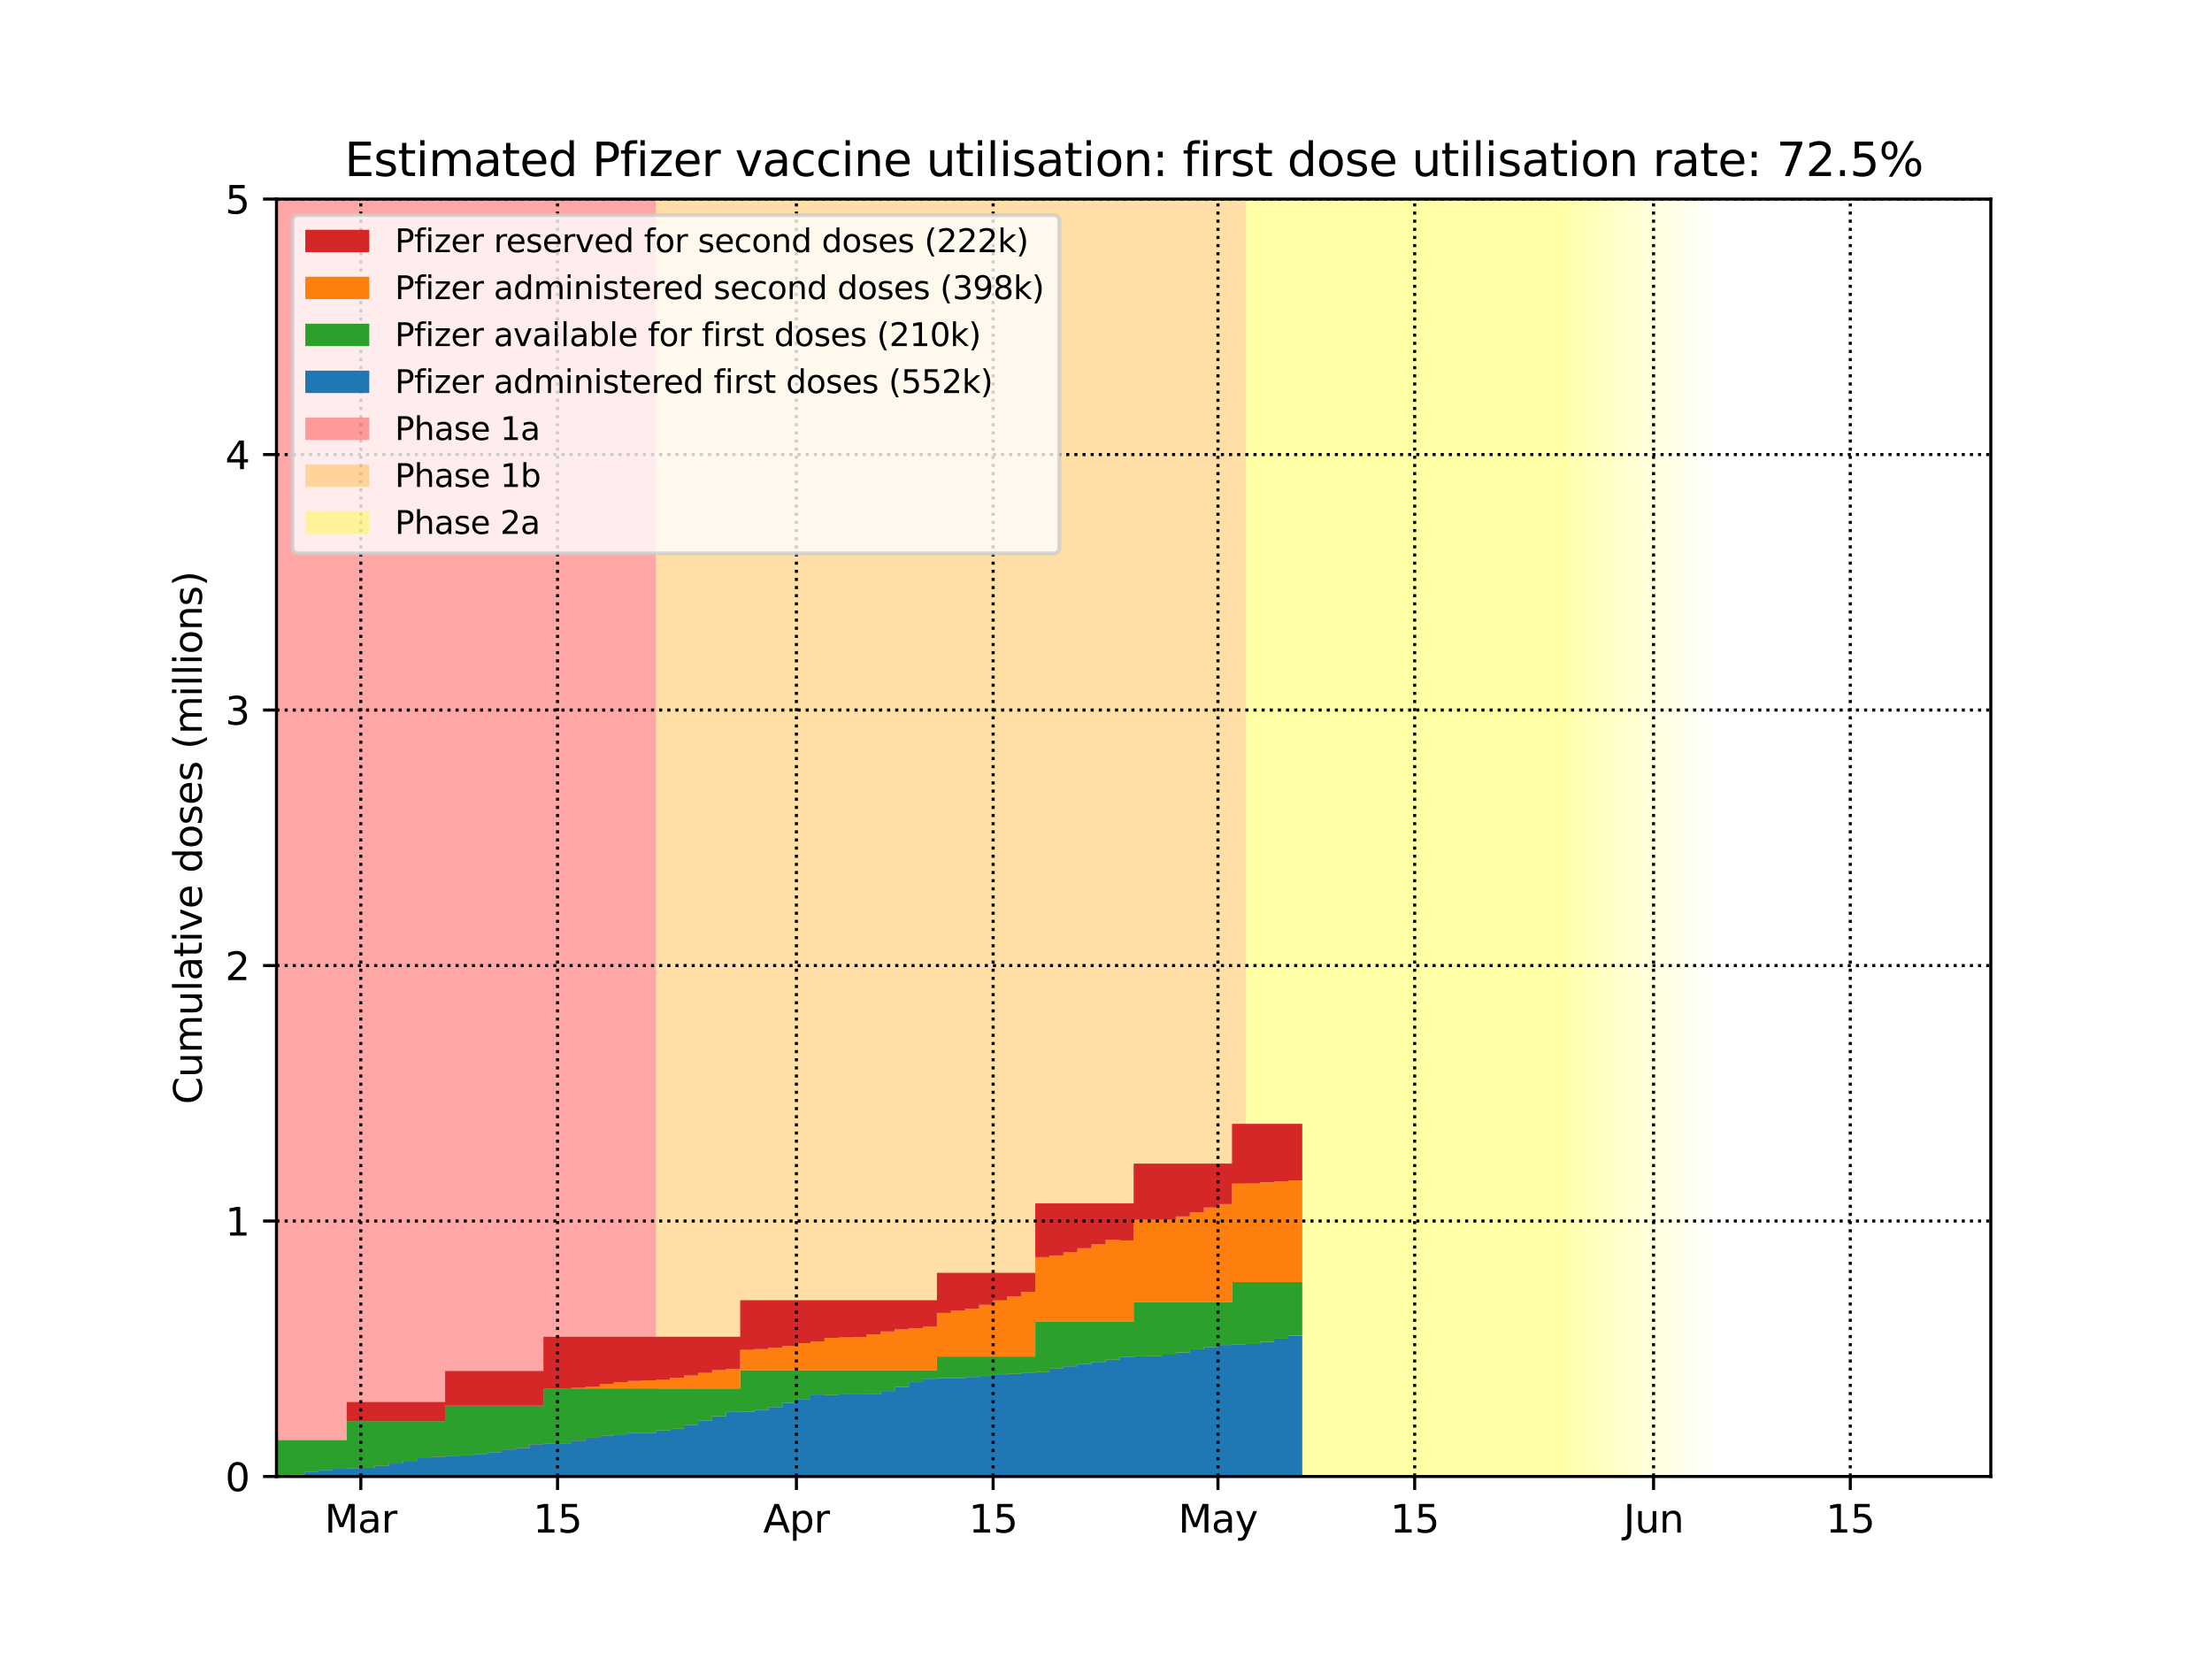 <?xml version="1.0" encoding="utf-8" standalone="no"?>
<!DOCTYPE svg PUBLIC "-//W3C//DTD SVG 1.1//EN"
  "http://www.w3.org/Graphics/SVG/1.1/DTD/svg11.dtd">
<svg height="432pt" version="1.1" viewBox="0 0 576 432" width="576pt" xmlns="http://www.w3.org/2000/svg" xmlns:xlink="http://www.w3.org/1999/xlink">
 <defs>
  <style type="text/css">*{stroke-linecap:butt;stroke-linejoin:round;}</style>
 </defs>
 <g id="figure_1">
  <g id="patch_1">
   <path d="M 0 432 
L 576 432 
L 576 0 
L 0 0 
z
" style="fill:#ffffff;"/>
  </g>
  <g id="axes_1">
   <g id="patch_2">
    <path d="M 72 384.48 
L 518.4 384.48 
L 518.4 51.84 
L 72 51.84 
z
" style="fill:#ffffff;"/>
   </g>
   <g id="PolyCollection_1">
    <defs>
     <path d="M 170.793 -47.52 
L 68.341 -47.52 
L 68.341 -380.16 
L 170.793 -380.16 
L 170.793 -380.16 
L 170.793 -47.52 
z
" id="me57f39f67f"/>
    </defs>
    <g clip-path="url(#p7e9d11c8e6)">
     <use style="fill:#ff0000;fill-opacity:0.35;" x="0" xlink:href="#me57f39f67f" y="432"/>
    </g>
   </g>
   <g id="PolyCollection_2">
    <defs>
     <path d="M 324.472 -47.52 
L 170.793 -47.52 
L 170.793 -380.16 
L 324.472 -380.16 
L 324.472 -380.16 
L 324.472 -47.52 
z
" id="m03b05af3f8"/>
    </defs>
    <g clip-path="url(#p7e9d11c8e6)">
     <use style="fill:#ffa500;fill-opacity:0.35;" x="0" xlink:href="#m03b05af3f8" y="432"/>
    </g>
   </g>
   <g id="PolyCollection_3">
    <defs>
     <path d="M 408.63 -47.52 
L 324.472 -47.52 
L 324.472 -380.16 
L 408.63 -380.16 
L 408.63 -380.16 
L 408.63 -47.52 
z
" id="m217dcf8167"/>
    </defs>
    <g clip-path="url(#p7e9d11c8e6)">
     <use style="fill:#ffff00;fill-opacity:0.35;" x="0" xlink:href="#m217dcf8167" y="432"/>
    </g>
   </g>
   <g id="PolyCollection_4">
    <defs>
     <path d="M 412.289 -47.52 
L 408.63 -47.52 
L 408.63 -380.16 
L 412.289 -380.16 
L 412.289 -380.16 
L 412.289 -47.52 
z
" id="m4e10e95e47"/>
    </defs>
    <g clip-path="url(#p7e9d11c8e6)">
     <use style="fill:#ffff00;fill-opacity:0.3;" x="0" xlink:href="#m4e10e95e47" y="432"/>
    </g>
   </g>
   <g id="PolyCollection_5">
    <defs>
     <path d="M 415.948 -47.52 
L 412.289 -47.52 
L 412.289 -380.16 
L 415.948 -380.16 
L 415.948 -380.16 
L 415.948 -47.52 
z
" id="mfdcc1f9723"/>
    </defs>
    <g clip-path="url(#p7e9d11c8e6)">
     <use style="fill:#ffff00;fill-opacity:0.27;" x="0" xlink:href="#mfdcc1f9723" y="432"/>
    </g>
   </g>
   <g id="PolyCollection_6">
    <defs>
     <path d="M 419.607 -47.52 
L 415.948 -47.52 
L 415.948 -380.16 
L 419.607 -380.16 
L 419.607 -380.16 
L 419.607 -47.52 
z
" id="m219af4d654"/>
    </defs>
    <g clip-path="url(#p7e9d11c8e6)">
     <use style="fill:#ffff00;fill-opacity:0.24;" x="0" xlink:href="#m219af4d654" y="432"/>
    </g>
   </g>
   <g id="PolyCollection_7">
    <defs>
     <path d="M 423.266 -47.52 
L 419.607 -47.52 
L 419.607 -380.16 
L 423.266 -380.16 
L 423.266 -380.16 
L 423.266 -47.52 
z
" id="m3c7c55290e"/>
    </defs>
    <g clip-path="url(#p7e9d11c8e6)">
     <use style="fill:#ffff00;fill-opacity:0.21;" x="0" xlink:href="#m3c7c55290e" y="432"/>
    </g>
   </g>
   <g id="PolyCollection_8">
    <defs>
     <path d="M 426.925 -47.52 
L 423.266 -47.52 
L 423.266 -380.16 
L 426.925 -380.16 
L 426.925 -380.16 
L 426.925 -47.52 
z
" id="mf628dc2d0d"/>
    </defs>
    <g clip-path="url(#p7e9d11c8e6)">
     <use style="fill:#ffff00;fill-opacity:0.18;" x="0" xlink:href="#mf628dc2d0d" y="432"/>
    </g>
   </g>
   <g id="PolyCollection_9">
    <defs>
     <path d="M 430.584 -47.52 
L 426.925 -47.52 
L 426.925 -380.16 
L 430.584 -380.16 
L 430.584 -380.16 
L 430.584 -47.52 
z
" id="m05d40cdf0d"/>
    </defs>
    <g clip-path="url(#p7e9d11c8e6)">
     <use style="fill:#ffff00;fill-opacity:0.15;" x="0" xlink:href="#m05d40cdf0d" y="432"/>
    </g>
   </g>
   <g id="PolyCollection_10">
    <defs>
     <path d="M 434.243 -47.52 
L 430.584 -47.52 
L 430.584 -380.16 
L 434.243 -380.16 
L 434.243 -380.16 
L 434.243 -47.52 
z
" id="m53680a6a43"/>
    </defs>
    <g clip-path="url(#p7e9d11c8e6)">
     <use style="fill:#ffff00;fill-opacity:0.12;" x="0" xlink:href="#m53680a6a43" y="432"/>
    </g>
   </g>
   <g id="PolyCollection_11">
    <defs>
     <path d="M 437.902 -47.52 
L 434.243 -47.52 
L 434.243 -380.16 
L 437.902 -380.16 
L 437.902 -380.16 
L 437.902 -47.52 
z
" id="mf8599324ef"/>
    </defs>
    <g clip-path="url(#p7e9d11c8e6)">
     <use style="fill:#ffff00;fill-opacity:0.09;" x="0" xlink:href="#mf8599324ef" y="432"/>
    </g>
   </g>
   <g id="PolyCollection_12">
    <defs>
     <path d="M 441.561 -47.52 
L 437.902 -47.52 
L 437.902 -380.16 
L 441.561 -380.16 
L 441.561 -380.16 
L 441.561 -47.52 
z
" id="mdd1056349a"/>
    </defs>
    <g clip-path="url(#p7e9d11c8e6)">
     <use style="fill:#ffff00;fill-opacity:0.06;" x="0" xlink:href="#mdd1056349a" y="432"/>
    </g>
   </g>
   <g id="PolyCollection_13">
    <defs>
     <path d="M 445.22 -47.52 
L 441.561 -47.52 
L 441.561 -380.16 
L 445.22 -380.16 
L 445.22 -380.16 
L 445.22 -47.52 
z
" id="m8aef3cc84a"/>
    </defs>
    <g clip-path="url(#p7e9d11c8e6)">
     <use style="fill:#ffff00;fill-opacity:0.03;" x="0" xlink:href="#m8aef3cc84a" y="432"/>
    </g>
   </g>
   <g id="PolyCollection_14">
    <defs>
     <path d="M 72 -47.521 
L 72 -47.52 
L 72 -47.52 
L 75.659 -47.52 
L 75.659 -47.52 
L 79.318 -47.52 
L 79.318 -47.52 
L 82.977 -47.52 
L 82.977 -47.52 
L 86.636 -47.52 
L 86.636 -47.52 
L 90.295 -47.52 
L 90.295 -47.52 
L 93.954 -47.52 
L 93.954 -47.52 
L 97.613 -47.52 
L 97.613 -47.52 
L 101.272 -47.52 
L 101.272 -47.52 
L 104.931 -47.52 
L 104.931 -47.52 
L 108.59 -47.52 
L 108.59 -47.52 
L 112.249 -47.52 
L 112.249 -47.52 
L 115.908 -47.52 
L 115.908 -47.52 
L 119.567 -47.52 
L 119.567 -47.52 
L 123.226 -47.52 
L 123.226 -47.52 
L 126.885 -47.52 
L 126.885 -47.52 
L 130.544 -47.52 
L 130.544 -47.52 
L 134.203 -47.52 
L 134.203 -47.52 
L 137.862 -47.52 
L 137.862 -47.52 
L 141.521 -47.52 
L 141.521 -47.52 
L 145.18 -47.52 
L 145.18 -47.52 
L 148.839 -47.52 
L 148.839 -47.52 
L 152.498 -47.52 
L 152.498 -47.52 
L 156.157 -47.52 
L 156.157 -47.52 
L 159.816 -47.52 
L 159.816 -47.52 
L 163.475 -47.52 
L 163.475 -47.52 
L 167.134 -47.52 
L 167.134 -47.52 
L 170.793 -47.52 
L 170.793 -47.52 
L 174.452 -47.52 
L 174.452 -47.52 
L 178.111 -47.52 
L 178.111 -47.52 
L 181.77 -47.52 
L 181.77 -47.52 
L 185.43 -47.52 
L 185.43 -47.52 
L 189.089 -47.52 
L 189.089 -47.52 
L 192.748 -47.52 
L 192.748 -47.52 
L 196.407 -47.52 
L 196.407 -47.52 
L 200.066 -47.52 
L 200.066 -47.52 
L 203.725 -47.52 
L 203.725 -47.52 
L 207.384 -47.52 
L 207.384 -47.52 
L 211.043 -47.52 
L 211.043 -47.52 
L 214.702 -47.52 
L 214.702 -47.52 
L 218.361 -47.52 
L 218.361 -47.52 
L 222.02 -47.52 
L 222.02 -47.52 
L 225.679 -47.52 
L 225.679 -47.52 
L 229.338 -47.52 
L 229.338 -47.52 
L 232.997 -47.52 
L 232.997 -47.52 
L 236.656 -47.52 
L 236.656 -47.52 
L 240.315 -47.52 
L 240.315 -47.52 
L 243.974 -47.52 
L 243.974 -47.52 
L 247.633 -47.52 
L 247.633 -47.52 
L 251.292 -47.52 
L 251.292 -47.52 
L 254.951 -47.52 
L 254.951 -47.52 
L 258.61 -47.52 
L 258.61 -47.52 
L 262.269 -47.52 
L 262.269 -47.52 
L 265.928 -47.52 
L 265.928 -47.52 
L 269.587 -47.52 
L 269.587 -47.52 
L 273.246 -47.52 
L 273.246 -47.52 
L 276.905 -47.52 
L 276.905 -47.52 
L 280.564 -47.52 
L 280.564 -47.52 
L 284.223 -47.52 
L 284.223 -47.52 
L 287.882 -47.52 
L 287.882 -47.52 
L 291.541 -47.52 
L 291.541 -47.52 
L 295.2 -47.52 
L 295.2 -47.52 
L 298.859 -47.52 
L 298.859 -47.52 
L 302.518 -47.52 
L 302.518 -47.52 
L 306.177 -47.52 
L 306.177 -47.52 
L 309.836 -47.52 
L 309.836 -47.52 
L 313.495 -47.52 
L 313.495 -47.52 
L 317.154 -47.52 
L 317.154 -47.52 
L 320.813 -47.52 
L 320.813 -47.52 
L 324.472 -47.52 
L 324.472 -47.52 
L 328.131 -47.52 
L 328.131 -47.52 
L 331.79 -47.52 
L 331.79 -47.52 
L 335.449 -47.52 
L 335.449 -47.52 
L 339.108 -47.52 
L 339.108 -84.215 
L 339.108 -84.215 
L 335.449 -84.215 
L 335.449 -83.414 
L 331.79 -83.414 
L 331.79 -82.589 
L 328.131 -82.589 
L 328.131 -82.019 
L 324.472 -82.019 
L 324.472 -81.95 
L 320.813 -81.95 
L 320.813 -81.765 
L 317.154 -81.765 
L 317.154 -81.251 
L 313.495 -81.251 
L 313.495 -80.651 
L 309.836 -80.651 
L 309.836 -79.834 
L 306.177 -79.834 
L 306.177 -79.254 
L 302.518 -79.254 
L 302.518 -78.863 
L 298.859 -78.863 
L 298.859 -78.82 
L 295.2 -78.82 
L 295.2 -78.611 
L 291.541 -78.611 
L 291.541 -77.933 
L 287.882 -77.933 
L 287.882 -77.347 
L 284.223 -77.347 
L 284.223 -76.767 
L 280.564 -76.767 
L 280.564 -76.223 
L 276.905 -76.223 
L 276.905 -75.615 
L 273.246 -75.615 
L 273.246 -74.689 
L 269.587 -74.689 
L 269.587 -74.446 
L 265.928 -74.446 
L 265.928 -74.232 
L 262.269 -74.232 
L 262.269 -73.977 
L 258.61 -73.977 
L 258.61 -73.71 
L 254.951 -73.71 
L 254.951 -73.45 
L 251.292 -73.45 
L 251.292 -73.166 
L 247.633 -73.166 
L 247.633 -73.153 
L 243.974 -73.153 
L 243.974 -72.997 
L 240.315 -72.997 
L 240.315 -72.098 
L 236.656 -72.098 
L 236.656 -70.867 
L 232.997 -70.867 
L 232.997 -69.777 
L 229.338 -69.777 
L 229.338 -68.913 
L 225.679 -68.913 
L 225.679 -68.903 
L 222.02 -68.903 
L 222.02 -68.91 
L 218.361 -68.91 
L 218.361 -68.708 
L 214.702 -68.708 
L 214.702 -68.863 
L 211.043 -68.863 
L 211.043 -67.684 
L 207.384 -67.684 
L 207.384 -66.674 
L 203.725 -66.674 
L 203.725 -65.61 
L 200.066 -65.61 
L 200.066 -64.794 
L 196.407 -64.794 
L 196.407 -64.356 
L 192.748 -64.356 
L 192.748 -64.317 
L 189.089 -64.317 
L 189.089 -63.219 
L 185.43 -63.219 
L 185.43 -62.13 
L 181.77 -62.13 
L 181.77 -60.986 
L 178.111 -60.986 
L 178.111 -59.953 
L 174.452 -59.953 
L 174.452 -59.497 
L 170.793 -59.497 
L 170.793 -58.875 
L 167.134 -58.875 
L 167.134 -58.841 
L 163.475 -58.841 
L 163.475 -58.474 
L 159.816 -58.474 
L 159.816 -58.148 
L 156.157 -58.148 
L 156.157 -57.608 
L 152.498 -57.608 
L 152.498 -56.832 
L 148.839 -56.832 
L 148.839 -56.161 
L 145.18 -56.161 
L 145.18 -56.061 
L 141.521 -56.061 
L 141.521 -55.913 
L 137.862 -55.913 
L 137.862 -54.951 
L 134.203 -54.951 
L 134.203 -54.549 
L 130.544 -54.549 
L 130.544 -53.802 
L 126.885 -53.802 
L 126.885 -53.353 
L 123.226 -53.353 
L 123.226 -53.014 
L 119.567 -53.014 
L 119.567 -52.814 
L 115.908 -52.814 
L 115.908 -52.639 
L 112.249 -52.639 
L 112.249 -52.301 
L 108.59 -52.301 
L 108.59 -51.579 
L 104.931 -51.579 
L 104.931 -50.902 
L 101.272 -50.902 
L 101.272 -50.308 
L 97.613 -50.308 
L 97.613 -49.762 
L 93.954 -49.762 
L 93.954 -49.642 
L 90.295 -49.642 
L 90.295 -49.516 
L 86.636 -49.516 
L 86.636 -49.183 
L 82.977 -49.183 
L 82.977 -48.684 
L 79.318 -48.684 
L 79.318 -47.98 
L 75.659 -47.98 
L 75.659 -47.712 
L 72 -47.712 
L 72 -47.521 
z
" id="mad819e9385"/>
    </defs>
    <g clip-path="url(#p7e9d11c8e6)">
     <use style="fill:#1f77b4;" x="0" xlink:href="#mad819e9385" y="432"/>
    </g>
   </g>
   <g id="PolyCollection_15">
    <defs>
     <path d="M 72 -56.967 
L 72 -47.521 
L 72 -47.712 
L 75.659 -47.712 
L 75.659 -47.98 
L 79.318 -47.98 
L 79.318 -48.684 
L 82.977 -48.684 
L 82.977 -49.183 
L 86.636 -49.183 
L 86.636 -49.516 
L 90.295 -49.516 
L 90.295 -49.642 
L 93.954 -49.642 
L 93.954 -49.762 
L 97.613 -49.762 
L 97.613 -50.308 
L 101.272 -50.308 
L 101.272 -50.902 
L 104.931 -50.902 
L 104.931 -51.579 
L 108.59 -51.579 
L 108.59 -52.301 
L 112.249 -52.301 
L 112.249 -52.639 
L 115.908 -52.639 
L 115.908 -52.814 
L 119.567 -52.814 
L 119.567 -53.014 
L 123.226 -53.014 
L 123.226 -53.353 
L 126.885 -53.353 
L 126.885 -53.802 
L 130.544 -53.802 
L 130.544 -54.549 
L 134.203 -54.549 
L 134.203 -54.951 
L 137.862 -54.951 
L 137.862 -55.913 
L 141.521 -55.913 
L 141.521 -56.061 
L 145.18 -56.061 
L 145.18 -56.161 
L 148.839 -56.161 
L 148.839 -56.832 
L 152.498 -56.832 
L 152.498 -57.608 
L 156.157 -57.608 
L 156.157 -58.148 
L 159.816 -58.148 
L 159.816 -58.474 
L 163.475 -58.474 
L 163.475 -58.841 
L 167.134 -58.841 
L 167.134 -58.875 
L 170.793 -58.875 
L 170.793 -59.497 
L 174.452 -59.497 
L 174.452 -59.953 
L 178.111 -59.953 
L 178.111 -60.986 
L 181.77 -60.986 
L 181.77 -62.13 
L 185.43 -62.13 
L 185.43 -63.219 
L 189.089 -63.219 
L 189.089 -64.317 
L 192.748 -64.317 
L 192.748 -64.356 
L 196.407 -64.356 
L 196.407 -64.794 
L 200.066 -64.794 
L 200.066 -65.61 
L 203.725 -65.61 
L 203.725 -66.674 
L 207.384 -66.674 
L 207.384 -67.684 
L 211.043 -67.684 
L 211.043 -68.863 
L 214.702 -68.863 
L 214.702 -68.708 
L 218.361 -68.708 
L 218.361 -68.91 
L 222.02 -68.91 
L 222.02 -68.903 
L 225.679 -68.903 
L 225.679 -68.913 
L 229.338 -68.913 
L 229.338 -69.777 
L 232.997 -69.777 
L 232.997 -70.867 
L 236.656 -70.867 
L 236.656 -72.098 
L 240.315 -72.098 
L 240.315 -72.997 
L 243.974 -72.997 
L 243.974 -73.153 
L 247.633 -73.153 
L 247.633 -73.166 
L 251.292 -73.166 
L 251.292 -73.45 
L 254.951 -73.45 
L 254.951 -73.71 
L 258.61 -73.71 
L 258.61 -73.977 
L 262.269 -73.977 
L 262.269 -74.232 
L 265.928 -74.232 
L 265.928 -74.446 
L 269.587 -74.446 
L 269.587 -74.689 
L 273.246 -74.689 
L 273.246 -75.615 
L 276.905 -75.615 
L 276.905 -76.223 
L 280.564 -76.223 
L 280.564 -76.767 
L 284.223 -76.767 
L 284.223 -77.347 
L 287.882 -77.347 
L 287.882 -77.933 
L 291.541 -77.933 
L 291.541 -78.611 
L 295.2 -78.611 
L 295.2 -78.82 
L 298.859 -78.82 
L 298.859 -78.863 
L 302.518 -78.863 
L 302.518 -79.254 
L 306.177 -79.254 
L 306.177 -79.834 
L 309.836 -79.834 
L 309.836 -80.651 
L 313.495 -80.651 
L 313.495 -81.251 
L 317.154 -81.251 
L 317.154 -81.765 
L 320.813 -81.765 
L 320.813 -81.95 
L 324.472 -81.95 
L 324.472 -82.019 
L 328.131 -82.019 
L 328.131 -82.589 
L 331.79 -82.589 
L 331.79 -83.414 
L 335.449 -83.414 
L 335.449 -84.215 
L 339.108 -84.215 
L 339.108 -98.161 
L 339.108 -98.161 
L 335.449 -98.161 
L 335.449 -98.161 
L 331.79 -98.161 
L 331.79 -98.161 
L 328.131 -98.161 
L 328.131 -98.161 
L 324.472 -98.161 
L 324.472 -98.161 
L 320.813 -98.161 
L 320.813 -92.982 
L 317.154 -92.982 
L 317.154 -92.982 
L 313.495 -92.982 
L 313.495 -92.982 
L 309.836 -92.982 
L 309.836 -92.982 
L 306.177 -92.982 
L 306.177 -92.982 
L 302.518 -92.982 
L 302.518 -92.982 
L 298.859 -92.982 
L 298.859 -92.982 
L 295.2 -92.982 
L 295.2 -87.803 
L 291.541 -87.803 
L 291.541 -87.803 
L 287.882 -87.803 
L 287.882 -87.803 
L 284.223 -87.803 
L 284.223 -87.803 
L 280.564 -87.803 
L 280.564 -87.803 
L 276.905 -87.803 
L 276.905 -87.803 
L 273.246 -87.803 
L 273.246 -87.803 
L 269.587 -87.803 
L 269.587 -78.762 
L 265.928 -78.762 
L 265.928 -78.762 
L 262.269 -78.762 
L 262.269 -78.762 
L 258.61 -78.762 
L 258.61 -78.762 
L 254.951 -78.762 
L 254.951 -78.762 
L 251.292 -78.762 
L 251.292 -78.762 
L 247.633 -78.762 
L 247.633 -78.762 
L 243.974 -78.762 
L 243.974 -75.199 
L 240.315 -75.199 
L 240.315 -75.199 
L 236.656 -75.199 
L 236.656 -75.199 
L 232.997 -75.199 
L 232.997 -75.199 
L 229.338 -75.199 
L 229.338 -75.199 
L 225.679 -75.199 
L 225.679 -75.199 
L 222.02 -75.199 
L 222.02 -75.199 
L 218.361 -75.199 
L 218.361 -75.199 
L 214.702 -75.199 
L 214.702 -75.199 
L 211.043 -75.199 
L 211.043 -75.199 
L 207.384 -75.199 
L 207.384 -75.199 
L 203.725 -75.199 
L 203.725 -75.199 
L 200.066 -75.199 
L 200.066 -75.199 
L 196.407 -75.199 
L 196.407 -75.199 
L 192.748 -75.199 
L 192.748 -70.439 
L 189.089 -70.439 
L 189.089 -70.439 
L 185.43 -70.439 
L 185.43 -70.439 
L 181.77 -70.439 
L 181.77 -70.439 
L 178.111 -70.439 
L 178.111 -70.439 
L 174.452 -70.439 
L 174.452 -70.439 
L 170.793 -70.439 
L 170.793 -70.439 
L 167.134 -70.439 
L 167.134 -70.439 
L 163.475 -70.439 
L 163.475 -70.439 
L 159.816 -70.439 
L 159.816 -70.439 
L 156.157 -70.439 
L 156.157 -70.439 
L 152.498 -70.439 
L 152.498 -70.439 
L 148.839 -70.439 
L 148.839 -70.439 
L 145.18 -70.439 
L 145.18 -70.439 
L 141.521 -70.439 
L 141.521 -65.978 
L 137.862 -65.978 
L 137.862 -65.978 
L 134.203 -65.978 
L 134.203 -65.978 
L 130.544 -65.978 
L 130.544 -65.978 
L 126.885 -65.978 
L 126.885 -65.978 
L 123.226 -65.978 
L 123.226 -65.978 
L 119.567 -65.978 
L 119.567 -65.978 
L 115.908 -65.978 
L 115.908 -61.937 
L 112.249 -61.937 
L 112.249 -61.937 
L 108.59 -61.937 
L 108.59 -61.937 
L 104.931 -61.937 
L 104.931 -61.937 
L 101.272 -61.937 
L 101.272 -61.937 
L 97.613 -61.937 
L 97.613 -61.937 
L 93.954 -61.937 
L 93.954 -61.937 
L 90.295 -61.937 
L 90.295 -56.967 
L 86.636 -56.967 
L 86.636 -56.967 
L 82.977 -56.967 
L 82.977 -56.967 
L 79.318 -56.967 
L 79.318 -56.967 
L 75.659 -56.967 
L 75.659 -56.967 
L 72 -56.967 
L 72 -56.967 
z
" id="mc3716a07f6"/>
    </defs>
    <g clip-path="url(#p7e9d11c8e6)">
     <use style="fill:#2ca02c;" x="0" xlink:href="#mc3716a07f6" y="432"/>
    </g>
   </g>
   <g id="PolyCollection_16">
    <defs>
     <path d="M 72 -56.967 
L 72 -56.967 
L 72 -56.967 
L 75.659 -56.967 
L 75.659 -56.967 
L 79.318 -56.967 
L 79.318 -56.967 
L 82.977 -56.967 
L 82.977 -56.967 
L 86.636 -56.967 
L 86.636 -56.967 
L 90.295 -56.967 
L 90.295 -61.937 
L 93.954 -61.937 
L 93.954 -61.937 
L 97.613 -61.937 
L 97.613 -61.937 
L 101.272 -61.937 
L 101.272 -61.937 
L 104.931 -61.937 
L 104.931 -61.937 
L 108.59 -61.937 
L 108.59 -61.937 
L 112.249 -61.937 
L 112.249 -61.937 
L 115.908 -61.937 
L 115.908 -65.978 
L 119.567 -65.978 
L 119.567 -65.978 
L 123.226 -65.978 
L 123.226 -65.978 
L 126.885 -65.978 
L 126.885 -65.978 
L 130.544 -65.978 
L 130.544 -65.978 
L 134.203 -65.978 
L 134.203 -65.978 
L 137.862 -65.978 
L 137.862 -65.978 
L 141.521 -65.978 
L 141.521 -70.439 
L 145.18 -70.439 
L 145.18 -70.439 
L 148.839 -70.439 
L 148.839 -70.439 
L 152.498 -70.439 
L 152.498 -70.439 
L 156.157 -70.439 
L 156.157 -70.439 
L 159.816 -70.439 
L 159.816 -70.439 
L 163.475 -70.439 
L 163.475 -70.439 
L 167.134 -70.439 
L 167.134 -70.439 
L 170.793 -70.439 
L 170.793 -70.439 
L 174.452 -70.439 
L 174.452 -70.439 
L 178.111 -70.439 
L 178.111 -70.439 
L 181.77 -70.439 
L 181.77 -70.439 
L 185.43 -70.439 
L 185.43 -70.439 
L 189.089 -70.439 
L 189.089 -70.439 
L 192.748 -70.439 
L 192.748 -75.199 
L 196.407 -75.199 
L 196.407 -75.199 
L 200.066 -75.199 
L 200.066 -75.199 
L 203.725 -75.199 
L 203.725 -75.199 
L 207.384 -75.199 
L 207.384 -75.199 
L 211.043 -75.199 
L 211.043 -75.199 
L 214.702 -75.199 
L 214.702 -75.199 
L 218.361 -75.199 
L 218.361 -75.199 
L 222.02 -75.199 
L 222.02 -75.199 
L 225.679 -75.199 
L 225.679 -75.199 
L 229.338 -75.199 
L 229.338 -75.199 
L 232.997 -75.199 
L 232.997 -75.199 
L 236.656 -75.199 
L 236.656 -75.199 
L 240.315 -75.199 
L 240.315 -75.199 
L 243.974 -75.199 
L 243.974 -78.762 
L 247.633 -78.762 
L 247.633 -78.762 
L 251.292 -78.762 
L 251.292 -78.762 
L 254.951 -78.762 
L 254.951 -78.762 
L 258.61 -78.762 
L 258.61 -78.762 
L 262.269 -78.762 
L 262.269 -78.762 
L 265.928 -78.762 
L 265.928 -78.762 
L 269.587 -78.762 
L 269.587 -87.803 
L 273.246 -87.803 
L 273.246 -87.803 
L 276.905 -87.803 
L 276.905 -87.803 
L 280.564 -87.803 
L 280.564 -87.803 
L 284.223 -87.803 
L 284.223 -87.803 
L 287.882 -87.803 
L 287.882 -87.803 
L 291.541 -87.803 
L 291.541 -87.803 
L 295.2 -87.803 
L 295.2 -92.982 
L 298.859 -92.982 
L 298.859 -92.982 
L 302.518 -92.982 
L 302.518 -92.982 
L 306.177 -92.982 
L 306.177 -92.982 
L 309.836 -92.982 
L 309.836 -92.982 
L 313.495 -92.982 
L 313.495 -92.982 
L 317.154 -92.982 
L 317.154 -92.982 
L 320.813 -92.982 
L 320.813 -98.161 
L 324.472 -98.161 
L 324.472 -98.161 
L 328.131 -98.161 
L 328.131 -98.161 
L 331.79 -98.161 
L 331.79 -98.161 
L 335.449 -98.161 
L 335.449 -98.161 
L 339.108 -98.161 
L 339.108 -124.618 
L 339.108 -124.618 
L 335.449 -124.618 
L 335.449 -124.351 
L 331.79 -124.351 
L 331.79 -124.091 
L 328.131 -124.091 
L 328.131 -123.808 
L 324.472 -123.808 
L 324.472 -123.794 
L 320.813 -123.794 
L 320.813 -118.459 
L 317.154 -118.459 
L 317.154 -117.56 
L 313.495 -117.56 
L 313.495 -116.329 
L 309.836 -116.329 
L 309.836 -115.239 
L 306.177 -115.239 
L 306.177 -114.375 
L 302.518 -114.375 
L 302.518 -114.365 
L 298.859 -114.365 
L 298.859 -114.371 
L 295.2 -114.371 
L 295.2 -108.99 
L 291.541 -108.99 
L 291.541 -109.146 
L 287.882 -109.146 
L 287.882 -107.966 
L 284.223 -107.966 
L 284.223 -106.956 
L 280.564 -106.956 
L 280.564 -105.892 
L 276.905 -105.892 
L 276.905 -105.077 
L 273.246 -105.077 
L 273.246 -104.638 
L 269.587 -104.638 
L 269.587 -95.558 
L 265.928 -95.558 
L 265.928 -94.46 
L 262.269 -94.46 
L 262.269 -93.372 
L 258.61 -93.372 
L 258.61 -92.227 
L 254.951 -92.227 
L 254.951 -91.195 
L 251.292 -91.195 
L 251.292 -90.738 
L 247.633 -90.738 
L 247.633 -90.117 
L 243.974 -90.117 
L 243.974 -86.52 
L 240.315 -86.52 
L 240.315 -86.153 
L 236.656 -86.153 
L 236.656 -85.827 
L 232.997 -85.827 
L 232.997 -85.287 
L 229.338 -85.287 
L 229.338 -84.511 
L 225.679 -84.511 
L 225.679 -83.84 
L 222.02 -83.84 
L 222.02 -83.74 
L 218.361 -83.74 
L 218.361 -83.592 
L 214.702 -83.592 
L 214.702 -82.63 
L 211.043 -82.63 
L 211.043 -82.228 
L 207.384 -82.228 
L 207.384 -81.481 
L 203.725 -81.481 
L 203.725 -81.032 
L 200.066 -81.032 
L 200.066 -80.693 
L 196.407 -80.693 
L 196.407 -80.493 
L 192.748 -80.493 
L 192.748 -75.558 
L 189.089 -75.558 
L 189.089 -75.22 
L 185.43 -75.22 
L 185.43 -74.498 
L 181.77 -74.498 
L 181.77 -73.821 
L 178.111 -73.821 
L 178.111 -73.227 
L 174.452 -73.227 
L 174.452 -72.681 
L 170.793 -72.681 
L 170.793 -72.561 
L 167.134 -72.561 
L 167.134 -72.435 
L 163.475 -72.435 
L 163.475 -72.102 
L 159.816 -72.102 
L 159.816 -71.603 
L 156.157 -71.603 
L 156.157 -70.898 
L 152.498 -70.898 
L 152.498 -70.63 
L 148.839 -70.63 
L 148.839 -70.44 
L 145.18 -70.44 
L 145.18 -70.439 
L 141.521 -70.439 
L 141.521 -65.978 
L 137.862 -65.978 
L 137.862 -65.978 
L 134.203 -65.978 
L 134.203 -65.978 
L 130.544 -65.978 
L 130.544 -65.978 
L 126.885 -65.978 
L 126.885 -65.978 
L 123.226 -65.978 
L 123.226 -65.978 
L 119.567 -65.978 
L 119.567 -65.978 
L 115.908 -65.978 
L 115.908 -61.937 
L 112.249 -61.937 
L 112.249 -61.937 
L 108.59 -61.937 
L 108.59 -61.937 
L 104.931 -61.937 
L 104.931 -61.937 
L 101.272 -61.937 
L 101.272 -61.937 
L 97.613 -61.937 
L 97.613 -61.937 
L 93.954 -61.937 
L 93.954 -61.937 
L 90.295 -61.937 
L 90.295 -56.967 
L 86.636 -56.967 
L 86.636 -56.967 
L 82.977 -56.967 
L 82.977 -56.967 
L 79.318 -56.967 
L 79.318 -56.967 
L 75.659 -56.967 
L 75.659 -56.967 
L 72 -56.967 
L 72 -56.967 
z
" id="me6b36c8174"/>
    </defs>
    <g clip-path="url(#p7e9d11c8e6)">
     <use style="fill:#ff7f0e;" x="0" xlink:href="#me6b36c8174" y="432"/>
    </g>
   </g>
   <g id="PolyCollection_17">
    <defs>
     <path d="M 72 -56.967 
L 72 -56.967 
L 72 -56.967 
L 75.659 -56.967 
L 75.659 -56.967 
L 79.318 -56.967 
L 79.318 -56.967 
L 82.977 -56.967 
L 82.977 -56.967 
L 86.636 -56.967 
L 86.636 -56.967 
L 90.295 -56.967 
L 90.295 -61.937 
L 93.954 -61.937 
L 93.954 -61.937 
L 97.613 -61.937 
L 97.613 -61.937 
L 101.272 -61.937 
L 101.272 -61.937 
L 104.931 -61.937 
L 104.931 -61.937 
L 108.59 -61.937 
L 108.59 -61.937 
L 112.249 -61.937 
L 112.249 -61.937 
L 115.908 -61.937 
L 115.908 -65.978 
L 119.567 -65.978 
L 119.567 -65.978 
L 123.226 -65.978 
L 123.226 -65.978 
L 126.885 -65.978 
L 126.885 -65.978 
L 130.544 -65.978 
L 130.544 -65.978 
L 134.203 -65.978 
L 134.203 -65.978 
L 137.862 -65.978 
L 137.862 -65.978 
L 141.521 -65.978 
L 141.521 -70.439 
L 145.18 -70.439 
L 145.18 -70.44 
L 148.839 -70.44 
L 148.839 -70.63 
L 152.498 -70.63 
L 152.498 -70.898 
L 156.157 -70.898 
L 156.157 -71.603 
L 159.816 -71.603 
L 159.816 -72.102 
L 163.475 -72.102 
L 163.475 -72.435 
L 167.134 -72.435 
L 167.134 -72.561 
L 170.793 -72.561 
L 170.793 -72.681 
L 174.452 -72.681 
L 174.452 -73.227 
L 178.111 -73.227 
L 178.111 -73.821 
L 181.77 -73.821 
L 181.77 -74.498 
L 185.43 -74.498 
L 185.43 -75.22 
L 189.089 -75.22 
L 189.089 -75.558 
L 192.748 -75.558 
L 192.748 -80.493 
L 196.407 -80.493 
L 196.407 -80.693 
L 200.066 -80.693 
L 200.066 -81.032 
L 203.725 -81.032 
L 203.725 -81.481 
L 207.384 -81.481 
L 207.384 -82.228 
L 211.043 -82.228 
L 211.043 -82.63 
L 214.702 -82.63 
L 214.702 -83.592 
L 218.361 -83.592 
L 218.361 -83.74 
L 222.02 -83.74 
L 222.02 -83.84 
L 225.679 -83.84 
L 225.679 -84.511 
L 229.338 -84.511 
L 229.338 -85.287 
L 232.997 -85.287 
L 232.997 -85.827 
L 236.656 -85.827 
L 236.656 -86.153 
L 240.315 -86.153 
L 240.315 -86.52 
L 243.974 -86.52 
L 243.974 -90.117 
L 247.633 -90.117 
L 247.633 -90.738 
L 251.292 -90.738 
L 251.292 -91.195 
L 254.951 -91.195 
L 254.951 -92.227 
L 258.61 -92.227 
L 258.61 -93.372 
L 262.269 -93.372 
L 262.269 -94.46 
L 265.928 -94.46 
L 265.928 -95.558 
L 269.587 -95.558 
L 269.587 -104.638 
L 273.246 -104.638 
L 273.246 -105.077 
L 276.905 -105.077 
L 276.905 -105.892 
L 280.564 -105.892 
L 280.564 -106.956 
L 284.223 -106.956 
L 284.223 -107.966 
L 287.882 -107.966 
L 287.882 -109.146 
L 291.541 -109.146 
L 291.541 -108.99 
L 295.2 -108.99 
L 295.2 -114.371 
L 298.859 -114.371 
L 298.859 -114.365 
L 302.518 -114.365 
L 302.518 -114.375 
L 306.177 -114.375 
L 306.177 -115.239 
L 309.836 -115.239 
L 309.836 -116.329 
L 313.495 -116.329 
L 313.495 -117.56 
L 317.154 -117.56 
L 317.154 -118.459 
L 320.813 -118.459 
L 320.813 -123.794 
L 324.472 -123.794 
L 324.472 -123.808 
L 328.131 -123.808 
L 328.131 -124.091 
L 331.79 -124.091 
L 331.79 -124.351 
L 335.449 -124.351 
L 335.449 -124.618 
L 339.108 -124.618 
L 339.108 -139.355 
L 339.108 -139.355 
L 335.449 -139.355 
L 335.449 -139.355 
L 331.79 -139.355 
L 331.79 -139.355 
L 328.131 -139.355 
L 328.131 -139.355 
L 324.472 -139.355 
L 324.472 -139.355 
L 320.813 -139.355 
L 320.813 -128.997 
L 317.154 -128.997 
L 317.154 -128.997 
L 313.495 -128.997 
L 313.495 -128.997 
L 309.836 -128.997 
L 309.836 -128.997 
L 306.177 -128.997 
L 306.177 -128.997 
L 302.518 -128.997 
L 302.518 -128.997 
L 298.859 -128.997 
L 298.859 -128.997 
L 295.2 -128.997 
L 295.2 -118.638 
L 291.541 -118.638 
L 291.541 -118.638 
L 287.882 -118.638 
L 287.882 -118.638 
L 284.223 -118.638 
L 284.223 -118.638 
L 280.564 -118.638 
L 280.564 -118.638 
L 276.905 -118.638 
L 276.905 -118.638 
L 273.246 -118.638 
L 273.246 -118.638 
L 269.587 -118.638 
L 269.587 -100.556 
L 265.928 -100.556 
L 265.928 -100.556 
L 262.269 -100.556 
L 262.269 -100.556 
L 258.61 -100.556 
L 258.61 -100.556 
L 254.951 -100.556 
L 254.951 -100.556 
L 251.292 -100.556 
L 251.292 -100.556 
L 247.633 -100.556 
L 247.633 -100.556 
L 243.974 -100.556 
L 243.974 -93.431 
L 240.315 -93.431 
L 240.315 -93.431 
L 236.656 -93.431 
L 236.656 -93.431 
L 232.997 -93.431 
L 232.997 -93.431 
L 229.338 -93.431 
L 229.338 -93.431 
L 225.679 -93.431 
L 225.679 -93.431 
L 222.02 -93.431 
L 222.02 -93.431 
L 218.361 -93.431 
L 218.361 -93.431 
L 214.702 -93.431 
L 214.702 -93.431 
L 211.043 -93.431 
L 211.043 -93.431 
L 207.384 -93.431 
L 207.384 -93.431 
L 203.725 -93.431 
L 203.725 -93.431 
L 200.066 -93.431 
L 200.066 -93.431 
L 196.407 -93.431 
L 196.407 -93.431 
L 192.748 -93.431 
L 192.748 -83.911 
L 189.089 -83.911 
L 189.089 -83.911 
L 185.43 -83.911 
L 185.43 -83.911 
L 181.77 -83.911 
L 181.77 -83.911 
L 178.111 -83.911 
L 178.111 -83.911 
L 174.452 -83.911 
L 174.452 -83.911 
L 170.793 -83.911 
L 170.793 -83.911 
L 167.134 -83.911 
L 167.134 -83.911 
L 163.475 -83.911 
L 163.475 -83.911 
L 159.816 -83.911 
L 159.816 -83.911 
L 156.157 -83.911 
L 156.157 -83.911 
L 152.498 -83.911 
L 152.498 -83.911 
L 148.839 -83.911 
L 148.839 -83.911 
L 145.18 -83.911 
L 145.18 -83.911 
L 141.521 -83.911 
L 141.521 -74.989 
L 137.862 -74.989 
L 137.862 -74.989 
L 134.203 -74.989 
L 134.203 -74.989 
L 130.544 -74.989 
L 130.544 -74.989 
L 126.885 -74.989 
L 126.885 -74.989 
L 123.226 -74.989 
L 123.226 -74.989 
L 119.567 -74.989 
L 119.567 -74.989 
L 115.908 -74.989 
L 115.908 -66.906 
L 112.249 -66.906 
L 112.249 -66.906 
L 108.59 -66.906 
L 108.59 -66.906 
L 104.931 -66.906 
L 104.931 -66.906 
L 101.272 -66.906 
L 101.272 -66.906 
L 97.613 -66.906 
L 97.613 -66.906 
L 93.954 -66.906 
L 93.954 -66.906 
L 90.295 -66.906 
L 90.295 -56.967 
L 86.636 -56.967 
L 86.636 -56.967 
L 82.977 -56.967 
L 82.977 -56.967 
L 79.318 -56.967 
L 79.318 -56.967 
L 75.659 -56.967 
L 75.659 -56.967 
L 72 -56.967 
L 72 -56.967 
z
" id="m2dcaf72b2a"/>
    </defs>
    <g clip-path="url(#p7e9d11c8e6)">
     <use style="fill:#d62728;" x="0" xlink:href="#m2dcaf72b2a" y="432"/>
    </g>
   </g>
   <g id="matplotlib.axis_1">
    <g id="xtick_1">
     <g id="line2d_1">
      <path clip-path="url(#p7e9d11c8e6)" d="M 93.954 384.48 
L 93.954 51.84 
" style="fill:none;stroke:#000000;stroke-dasharray:0.8,1.32;stroke-dashoffset:0;stroke-width:0.8;"/>
     </g>
     <g id="line2d_2">
      <defs>
       <path d="M 0 0 
L 0 3.5 
" id="m0df89cdddf" style="stroke:#000000;stroke-width:0.8;"/>
      </defs>
      <g>
       <use style="stroke:#000000;stroke-width:0.8;" x="93.954" xlink:href="#m0df89cdddf" y="384.48"/>
      </g>
     </g>
     <g id="text_1">
      <!-- Mar -->
      <g transform="translate(84.521 399.078)scale(0.1 -0.1)">
       <defs>
        <path d="M 628 4666 
L 1569 4666 
L 2759 1491 
L 3956 4666 
L 4897 4666 
L 4897 0 
L 4281 0 
L 4281 4097 
L 3078 897 
L 2444 897 
L 1241 4097 
L 1241 0 
L 628 0 
L 628 4666 
z
" id="DejaVuSans-4d" transform="scale(0.016)"/>
        <path d="M 2194 1759 
Q 1497 1759 1228 1600 
Q 959 1441 959 1056 
Q 959 750 1161 570 
Q 1363 391 1709 391 
Q 2188 391 2477 730 
Q 2766 1069 2766 1631 
L 2766 1759 
L 2194 1759 
z
M 3341 1997 
L 3341 0 
L 2766 0 
L 2766 531 
Q 2569 213 2275 61 
Q 1981 -91 1556 -91 
Q 1019 -91 701 211 
Q 384 513 384 1019 
Q 384 1609 779 1909 
Q 1175 2209 1959 2209 
L 2766 2209 
L 2766 2266 
Q 2766 2663 2505 2880 
Q 2244 3097 1772 3097 
Q 1472 3097 1187 3025 
Q 903 2953 641 2809 
L 641 3341 
Q 956 3463 1253 3523 
Q 1550 3584 1831 3584 
Q 2591 3584 2966 3190 
Q 3341 2797 3341 1997 
z
" id="DejaVuSans-61" transform="scale(0.016)"/>
        <path d="M 2631 2963 
Q 2534 3019 2420 3045 
Q 2306 3072 2169 3072 
Q 1681 3072 1420 2755 
Q 1159 2438 1159 1844 
L 1159 0 
L 581 0 
L 581 3500 
L 1159 3500 
L 1159 2956 
Q 1341 3275 1631 3429 
Q 1922 3584 2338 3584 
Q 2397 3584 2469 3576 
Q 2541 3569 2628 3553 
L 2631 2963 
z
" id="DejaVuSans-72" transform="scale(0.016)"/>
       </defs>
       <use xlink:href="#DejaVuSans-4d"/>
       <use x="86.279" xlink:href="#DejaVuSans-61"/>
       <use x="147.559" xlink:href="#DejaVuSans-72"/>
      </g>
     </g>
    </g>
    <g id="xtick_2">
     <g id="line2d_3">
      <path clip-path="url(#p7e9d11c8e6)" d="M 145.18 384.48 
L 145.18 51.84 
" style="fill:none;stroke:#000000;stroke-dasharray:0.8,1.32;stroke-dashoffset:0;stroke-width:0.8;"/>
     </g>
     <g id="line2d_4">
      <g>
       <use style="stroke:#000000;stroke-width:0.8;" x="145.18" xlink:href="#m0df89cdddf" y="384.48"/>
      </g>
     </g>
     <g id="text_2">
      <!-- 15 -->
      <g transform="translate(138.818 399.078)scale(0.1 -0.1)">
       <defs>
        <path d="M 794 531 
L 1825 531 
L 1825 4091 
L 703 3866 
L 703 4441 
L 1819 4666 
L 2450 4666 
L 2450 531 
L 3481 531 
L 3481 0 
L 794 0 
L 794 531 
z
" id="DejaVuSans-31" transform="scale(0.016)"/>
        <path d="M 691 4666 
L 3169 4666 
L 3169 4134 
L 1269 4134 
L 1269 2991 
Q 1406 3038 1543 3061 
Q 1681 3084 1819 3084 
Q 2600 3084 3056 2656 
Q 3513 2228 3513 1497 
Q 3513 744 3044 326 
Q 2575 -91 1722 -91 
Q 1428 -91 1123 -41 
Q 819 9 494 109 
L 494 744 
Q 775 591 1075 516 
Q 1375 441 1709 441 
Q 2250 441 2565 725 
Q 2881 1009 2881 1497 
Q 2881 1984 2565 2268 
Q 2250 2553 1709 2553 
Q 1456 2553 1204 2497 
Q 953 2441 691 2322 
L 691 4666 
z
" id="DejaVuSans-35" transform="scale(0.016)"/>
       </defs>
       <use xlink:href="#DejaVuSans-31"/>
       <use x="63.623" xlink:href="#DejaVuSans-35"/>
      </g>
     </g>
    </g>
    <g id="xtick_3">
     <g id="line2d_5">
      <path clip-path="url(#p7e9d11c8e6)" d="M 207.384 384.48 
L 207.384 51.84 
" style="fill:none;stroke:#000000;stroke-dasharray:0.8,1.32;stroke-dashoffset:0;stroke-width:0.8;"/>
     </g>
     <g id="line2d_6">
      <g>
       <use style="stroke:#000000;stroke-width:0.8;" x="207.384" xlink:href="#m0df89cdddf" y="384.48"/>
      </g>
     </g>
     <g id="text_3">
      <!-- Apr -->
      <g transform="translate(198.734 399.078)scale(0.1 -0.1)">
       <defs>
        <path d="M 2188 4044 
L 1331 1722 
L 3047 1722 
L 2188 4044 
z
M 1831 4666 
L 2547 4666 
L 4325 0 
L 3669 0 
L 3244 1197 
L 1141 1197 
L 716 0 
L 50 0 
L 1831 4666 
z
" id="DejaVuSans-41" transform="scale(0.016)"/>
        <path d="M 1159 525 
L 1159 -1331 
L 581 -1331 
L 581 3500 
L 1159 3500 
L 1159 2969 
Q 1341 3281 1617 3432 
Q 1894 3584 2278 3584 
Q 2916 3584 3314 3078 
Q 3713 2572 3713 1747 
Q 3713 922 3314 415 
Q 2916 -91 2278 -91 
Q 1894 -91 1617 61 
Q 1341 213 1159 525 
z
M 3116 1747 
Q 3116 2381 2855 2742 
Q 2594 3103 2138 3103 
Q 1681 3103 1420 2742 
Q 1159 2381 1159 1747 
Q 1159 1113 1420 752 
Q 1681 391 2138 391 
Q 2594 391 2855 752 
Q 3116 1113 3116 1747 
z
" id="DejaVuSans-70" transform="scale(0.016)"/>
       </defs>
       <use xlink:href="#DejaVuSans-41"/>
       <use x="68.408" xlink:href="#DejaVuSans-70"/>
       <use x="131.885" xlink:href="#DejaVuSans-72"/>
      </g>
     </g>
    </g>
    <g id="xtick_4">
     <g id="line2d_7">
      <path clip-path="url(#p7e9d11c8e6)" d="M 258.61 384.48 
L 258.61 51.84 
" style="fill:none;stroke:#000000;stroke-dasharray:0.8,1.32;stroke-dashoffset:0;stroke-width:0.8;"/>
     </g>
     <g id="line2d_8">
      <g>
       <use style="stroke:#000000;stroke-width:0.8;" x="258.61" xlink:href="#m0df89cdddf" y="384.48"/>
      </g>
     </g>
     <g id="text_4">
      <!-- 15 -->
      <g transform="translate(252.247 399.078)scale(0.1 -0.1)">
       <use xlink:href="#DejaVuSans-31"/>
       <use x="63.623" xlink:href="#DejaVuSans-35"/>
      </g>
     </g>
    </g>
    <g id="xtick_5">
     <g id="line2d_9">
      <path clip-path="url(#p7e9d11c8e6)" d="M 317.154 384.48 
L 317.154 51.84 
" style="fill:none;stroke:#000000;stroke-dasharray:0.8,1.32;stroke-dashoffset:0;stroke-width:0.8;"/>
     </g>
     <g id="line2d_10">
      <g>
       <use style="stroke:#000000;stroke-width:0.8;" x="317.154" xlink:href="#m0df89cdddf" y="384.48"/>
      </g>
     </g>
     <g id="text_5">
      <!-- May -->
      <g transform="translate(306.817 399.078)scale(0.1 -0.1)">
       <defs>
        <path d="M 2059 -325 
Q 1816 -950 1584 -1140 
Q 1353 -1331 966 -1331 
L 506 -1331 
L 506 -850 
L 844 -850 
Q 1081 -850 1212 -737 
Q 1344 -625 1503 -206 
L 1606 56 
L 191 3500 
L 800 3500 
L 1894 763 
L 2988 3500 
L 3597 3500 
L 2059 -325 
z
" id="DejaVuSans-79" transform="scale(0.016)"/>
       </defs>
       <use xlink:href="#DejaVuSans-4d"/>
       <use x="86.279" xlink:href="#DejaVuSans-61"/>
       <use x="147.559" xlink:href="#DejaVuSans-79"/>
      </g>
     </g>
    </g>
    <g id="xtick_6">
     <g id="line2d_11">
      <path clip-path="url(#p7e9d11c8e6)" d="M 368.38 384.48 
L 368.38 51.84 
" style="fill:none;stroke:#000000;stroke-dasharray:0.8,1.32;stroke-dashoffset:0;stroke-width:0.8;"/>
     </g>
     <g id="line2d_12">
      <g>
       <use style="stroke:#000000;stroke-width:0.8;" x="368.38" xlink:href="#m0df89cdddf" y="384.48"/>
      </g>
     </g>
     <g id="text_6">
      <!-- 15 -->
      <g transform="translate(362.018 399.078)scale(0.1 -0.1)">
       <use xlink:href="#DejaVuSans-31"/>
       <use x="63.623" xlink:href="#DejaVuSans-35"/>
      </g>
     </g>
    </g>
    <g id="xtick_7">
     <g id="line2d_13">
      <path clip-path="url(#p7e9d11c8e6)" d="M 430.584 384.48 
L 430.584 51.84 
" style="fill:none;stroke:#000000;stroke-dasharray:0.8,1.32;stroke-dashoffset:0;stroke-width:0.8;"/>
     </g>
     <g id="line2d_14">
      <g>
       <use style="stroke:#000000;stroke-width:0.8;" x="430.584" xlink:href="#m0df89cdddf" y="384.48"/>
      </g>
     </g>
     <g id="text_7">
      <!-- Jun -->
      <g transform="translate(422.771 399.078)scale(0.1 -0.1)">
       <defs>
        <path d="M 628 4666 
L 1259 4666 
L 1259 325 
Q 1259 -519 939 -900 
Q 619 -1281 -91 -1281 
L -331 -1281 
L -331 -750 
L -134 -750 
Q 284 -750 456 -515 
Q 628 -281 628 325 
L 628 4666 
z
" id="DejaVuSans-4a" transform="scale(0.016)"/>
        <path d="M 544 1381 
L 544 3500 
L 1119 3500 
L 1119 1403 
Q 1119 906 1312 657 
Q 1506 409 1894 409 
Q 2359 409 2629 706 
Q 2900 1003 2900 1516 
L 2900 3500 
L 3475 3500 
L 3475 0 
L 2900 0 
L 2900 538 
Q 2691 219 2414 64 
Q 2138 -91 1772 -91 
Q 1169 -91 856 284 
Q 544 659 544 1381 
z
M 1991 3584 
L 1991 3584 
z
" id="DejaVuSans-75" transform="scale(0.016)"/>
        <path d="M 3513 2113 
L 3513 0 
L 2938 0 
L 2938 2094 
Q 2938 2591 2744 2837 
Q 2550 3084 2163 3084 
Q 1697 3084 1428 2787 
Q 1159 2491 1159 1978 
L 1159 0 
L 581 0 
L 581 3500 
L 1159 3500 
L 1159 2956 
Q 1366 3272 1645 3428 
Q 1925 3584 2291 3584 
Q 2894 3584 3203 3211 
Q 3513 2838 3513 2113 
z
" id="DejaVuSans-6e" transform="scale(0.016)"/>
       </defs>
       <use xlink:href="#DejaVuSans-4a"/>
       <use x="29.492" xlink:href="#DejaVuSans-75"/>
       <use x="92.871" xlink:href="#DejaVuSans-6e"/>
      </g>
     </g>
    </g>
    <g id="xtick_8">
     <g id="line2d_15">
      <path clip-path="url(#p7e9d11c8e6)" d="M 481.81 384.48 
L 481.81 51.84 
" style="fill:none;stroke:#000000;stroke-dasharray:0.8,1.32;stroke-dashoffset:0;stroke-width:0.8;"/>
     </g>
     <g id="line2d_16">
      <g>
       <use style="stroke:#000000;stroke-width:0.8;" x="481.81" xlink:href="#m0df89cdddf" y="384.48"/>
      </g>
     </g>
     <g id="text_8">
      <!-- 15 -->
      <g transform="translate(475.447 399.078)scale(0.1 -0.1)">
       <use xlink:href="#DejaVuSans-31"/>
       <use x="63.623" xlink:href="#DejaVuSans-35"/>
      </g>
     </g>
    </g>
   </g>
   <g id="matplotlib.axis_2">
    <g id="ytick_1">
     <g id="line2d_17">
      <path clip-path="url(#p7e9d11c8e6)" d="M 72 384.48 
L 518.4 384.48 
" style="fill:none;stroke:#000000;stroke-dasharray:0.8,1.32;stroke-dashoffset:0;stroke-width:0.8;"/>
     </g>
     <g id="line2d_18">
      <defs>
       <path d="M 0 0 
L -3.5 0 
" id="m291e291ce4" style="stroke:#000000;stroke-width:0.8;"/>
      </defs>
      <g>
       <use style="stroke:#000000;stroke-width:0.8;" x="72" xlink:href="#m291e291ce4" y="384.48"/>
      </g>
     </g>
     <g id="text_9">
      <!-- 0 -->
      <g transform="translate(58.638 388.279)scale(0.1 -0.1)">
       <defs>
        <path d="M 2034 4250 
Q 1547 4250 1301 3770 
Q 1056 3291 1056 2328 
Q 1056 1369 1301 889 
Q 1547 409 2034 409 
Q 2525 409 2770 889 
Q 3016 1369 3016 2328 
Q 3016 3291 2770 3770 
Q 2525 4250 2034 4250 
z
M 2034 4750 
Q 2819 4750 3233 4129 
Q 3647 3509 3647 2328 
Q 3647 1150 3233 529 
Q 2819 -91 2034 -91 
Q 1250 -91 836 529 
Q 422 1150 422 2328 
Q 422 3509 836 4129 
Q 1250 4750 2034 4750 
z
" id="DejaVuSans-30" transform="scale(0.016)"/>
       </defs>
       <use xlink:href="#DejaVuSans-30"/>
      </g>
     </g>
    </g>
    <g id="ytick_2">
     <g id="line2d_19">
      <path clip-path="url(#p7e9d11c8e6)" d="M 72 317.952 
L 518.4 317.952 
" style="fill:none;stroke:#000000;stroke-dasharray:0.8,1.32;stroke-dashoffset:0;stroke-width:0.8;"/>
     </g>
     <g id="line2d_20">
      <g>
       <use style="stroke:#000000;stroke-width:0.8;" x="72" xlink:href="#m291e291ce4" y="317.952"/>
      </g>
     </g>
     <g id="text_10">
      <!-- 1 -->
      <g transform="translate(58.638 321.751)scale(0.1 -0.1)">
       <use xlink:href="#DejaVuSans-31"/>
      </g>
     </g>
    </g>
    <g id="ytick_3">
     <g id="line2d_21">
      <path clip-path="url(#p7e9d11c8e6)" d="M 72 251.424 
L 518.4 251.424 
" style="fill:none;stroke:#000000;stroke-dasharray:0.8,1.32;stroke-dashoffset:0;stroke-width:0.8;"/>
     </g>
     <g id="line2d_22">
      <g>
       <use style="stroke:#000000;stroke-width:0.8;" x="72" xlink:href="#m291e291ce4" y="251.424"/>
      </g>
     </g>
     <g id="text_11">
      <!-- 2 -->
      <g transform="translate(58.638 255.223)scale(0.1 -0.1)">
       <defs>
        <path d="M 1228 531 
L 3431 531 
L 3431 0 
L 469 0 
L 469 531 
Q 828 903 1448 1529 
Q 2069 2156 2228 2338 
Q 2531 2678 2651 2914 
Q 2772 3150 2772 3378 
Q 2772 3750 2511 3984 
Q 2250 4219 1831 4219 
Q 1534 4219 1204 4116 
Q 875 4013 500 3803 
L 500 4441 
Q 881 4594 1212 4672 
Q 1544 4750 1819 4750 
Q 2544 4750 2975 4387 
Q 3406 4025 3406 3419 
Q 3406 3131 3298 2873 
Q 3191 2616 2906 2266 
Q 2828 2175 2409 1742 
Q 1991 1309 1228 531 
z
" id="DejaVuSans-32" transform="scale(0.016)"/>
       </defs>
       <use xlink:href="#DejaVuSans-32"/>
      </g>
     </g>
    </g>
    <g id="ytick_4">
     <g id="line2d_23">
      <path clip-path="url(#p7e9d11c8e6)" d="M 72 184.896 
L 518.4 184.896 
" style="fill:none;stroke:#000000;stroke-dasharray:0.8,1.32;stroke-dashoffset:0;stroke-width:0.8;"/>
     </g>
     <g id="line2d_24">
      <g>
       <use style="stroke:#000000;stroke-width:0.8;" x="72" xlink:href="#m291e291ce4" y="184.896"/>
      </g>
     </g>
     <g id="text_12">
      <!-- 3 -->
      <g transform="translate(58.638 188.695)scale(0.1 -0.1)">
       <defs>
        <path d="M 2597 2516 
Q 3050 2419 3304 2112 
Q 3559 1806 3559 1356 
Q 3559 666 3084 287 
Q 2609 -91 1734 -91 
Q 1441 -91 1130 -33 
Q 819 25 488 141 
L 488 750 
Q 750 597 1062 519 
Q 1375 441 1716 441 
Q 2309 441 2620 675 
Q 2931 909 2931 1356 
Q 2931 1769 2642 2001 
Q 2353 2234 1838 2234 
L 1294 2234 
L 1294 2753 
L 1863 2753 
Q 2328 2753 2575 2939 
Q 2822 3125 2822 3475 
Q 2822 3834 2567 4026 
Q 2313 4219 1838 4219 
Q 1578 4219 1281 4162 
Q 984 4106 628 3988 
L 628 4550 
Q 988 4650 1302 4700 
Q 1616 4750 1894 4750 
Q 2613 4750 3031 4423 
Q 3450 4097 3450 3541 
Q 3450 3153 3228 2886 
Q 3006 2619 2597 2516 
z
" id="DejaVuSans-33" transform="scale(0.016)"/>
       </defs>
       <use xlink:href="#DejaVuSans-33"/>
      </g>
     </g>
    </g>
    <g id="ytick_5">
     <g id="line2d_25">
      <path clip-path="url(#p7e9d11c8e6)" d="M 72 118.368 
L 518.4 118.368 
" style="fill:none;stroke:#000000;stroke-dasharray:0.8,1.32;stroke-dashoffset:0;stroke-width:0.8;"/>
     </g>
     <g id="line2d_26">
      <g>
       <use style="stroke:#000000;stroke-width:0.8;" x="72" xlink:href="#m291e291ce4" y="118.368"/>
      </g>
     </g>
     <g id="text_13">
      <!-- 4 -->
      <g transform="translate(58.638 122.167)scale(0.1 -0.1)">
       <defs>
        <path d="M 2419 4116 
L 825 1625 
L 2419 1625 
L 2419 4116 
z
M 2253 4666 
L 3047 4666 
L 3047 1625 
L 3713 1625 
L 3713 1100 
L 3047 1100 
L 3047 0 
L 2419 0 
L 2419 1100 
L 313 1100 
L 313 1709 
L 2253 4666 
z
" id="DejaVuSans-34" transform="scale(0.016)"/>
       </defs>
       <use xlink:href="#DejaVuSans-34"/>
      </g>
     </g>
    </g>
    <g id="ytick_6">
     <g id="line2d_27">
      <path clip-path="url(#p7e9d11c8e6)" d="M 72 51.84 
L 518.4 51.84 
" style="fill:none;stroke:#000000;stroke-dasharray:0.8,1.32;stroke-dashoffset:0;stroke-width:0.8;"/>
     </g>
     <g id="line2d_28">
      <g>
       <use style="stroke:#000000;stroke-width:0.8;" x="72" xlink:href="#m291e291ce4" y="51.84"/>
      </g>
     </g>
     <g id="text_14">
      <!-- 5 -->
      <g transform="translate(58.638 55.639)scale(0.1 -0.1)">
       <use xlink:href="#DejaVuSans-35"/>
      </g>
     </g>
    </g>
    <g id="text_15">
     <!-- Cumulative doses (millions) -->
     <g transform="translate(52.558 287.556)rotate(-90)scale(0.1 -0.1)">
      <defs>
       <path d="M 4122 4306 
L 4122 3641 
Q 3803 3938 3442 4084 
Q 3081 4231 2675 4231 
Q 1875 4231 1450 3742 
Q 1025 3253 1025 2328 
Q 1025 1406 1450 917 
Q 1875 428 2675 428 
Q 3081 428 3442 575 
Q 3803 722 4122 1019 
L 4122 359 
Q 3791 134 3420 21 
Q 3050 -91 2638 -91 
Q 1578 -91 968 557 
Q 359 1206 359 2328 
Q 359 3453 968 4101 
Q 1578 4750 2638 4750 
Q 3056 4750 3426 4639 
Q 3797 4528 4122 4306 
z
" id="DejaVuSans-43" transform="scale(0.016)"/>
       <path d="M 3328 2828 
Q 3544 3216 3844 3400 
Q 4144 3584 4550 3584 
Q 5097 3584 5394 3201 
Q 5691 2819 5691 2113 
L 5691 0 
L 5113 0 
L 5113 2094 
Q 5113 2597 4934 2840 
Q 4756 3084 4391 3084 
Q 3944 3084 3684 2787 
Q 3425 2491 3425 1978 
L 3425 0 
L 2847 0 
L 2847 2094 
Q 2847 2600 2669 2842 
Q 2491 3084 2119 3084 
Q 1678 3084 1418 2786 
Q 1159 2488 1159 1978 
L 1159 0 
L 581 0 
L 581 3500 
L 1159 3500 
L 1159 2956 
Q 1356 3278 1631 3431 
Q 1906 3584 2284 3584 
Q 2666 3584 2933 3390 
Q 3200 3197 3328 2828 
z
" id="DejaVuSans-6d" transform="scale(0.016)"/>
       <path d="M 603 4863 
L 1178 4863 
L 1178 0 
L 603 0 
L 603 4863 
z
" id="DejaVuSans-6c" transform="scale(0.016)"/>
       <path d="M 1172 4494 
L 1172 3500 
L 2356 3500 
L 2356 3053 
L 1172 3053 
L 1172 1153 
Q 1172 725 1289 603 
Q 1406 481 1766 481 
L 2356 481 
L 2356 0 
L 1766 0 
Q 1100 0 847 248 
Q 594 497 594 1153 
L 594 3053 
L 172 3053 
L 172 3500 
L 594 3500 
L 594 4494 
L 1172 4494 
z
" id="DejaVuSans-74" transform="scale(0.016)"/>
       <path d="M 603 3500 
L 1178 3500 
L 1178 0 
L 603 0 
L 603 3500 
z
M 603 4863 
L 1178 4863 
L 1178 4134 
L 603 4134 
L 603 4863 
z
" id="DejaVuSans-69" transform="scale(0.016)"/>
       <path d="M 191 3500 
L 800 3500 
L 1894 563 
L 2988 3500 
L 3597 3500 
L 2284 0 
L 1503 0 
L 191 3500 
z
" id="DejaVuSans-76" transform="scale(0.016)"/>
       <path d="M 3597 1894 
L 3597 1613 
L 953 1613 
Q 991 1019 1311 708 
Q 1631 397 2203 397 
Q 2534 397 2845 478 
Q 3156 559 3463 722 
L 3463 178 
Q 3153 47 2828 -22 
Q 2503 -91 2169 -91 
Q 1331 -91 842 396 
Q 353 884 353 1716 
Q 353 2575 817 3079 
Q 1281 3584 2069 3584 
Q 2775 3584 3186 3129 
Q 3597 2675 3597 1894 
z
M 3022 2063 
Q 3016 2534 2758 2815 
Q 2500 3097 2075 3097 
Q 1594 3097 1305 2825 
Q 1016 2553 972 2059 
L 3022 2063 
z
" id="DejaVuSans-65" transform="scale(0.016)"/>
       <path id="DejaVuSans-20" transform="scale(0.016)"/>
       <path d="M 2906 2969 
L 2906 4863 
L 3481 4863 
L 3481 0 
L 2906 0 
L 2906 525 
Q 2725 213 2448 61 
Q 2172 -91 1784 -91 
Q 1150 -91 751 415 
Q 353 922 353 1747 
Q 353 2572 751 3078 
Q 1150 3584 1784 3584 
Q 2172 3584 2448 3432 
Q 2725 3281 2906 2969 
z
M 947 1747 
Q 947 1113 1208 752 
Q 1469 391 1925 391 
Q 2381 391 2643 752 
Q 2906 1113 2906 1747 
Q 2906 2381 2643 2742 
Q 2381 3103 1925 3103 
Q 1469 3103 1208 2742 
Q 947 2381 947 1747 
z
" id="DejaVuSans-64" transform="scale(0.016)"/>
       <path d="M 1959 3097 
Q 1497 3097 1228 2736 
Q 959 2375 959 1747 
Q 959 1119 1226 758 
Q 1494 397 1959 397 
Q 2419 397 2687 759 
Q 2956 1122 2956 1747 
Q 2956 2369 2687 2733 
Q 2419 3097 1959 3097 
z
M 1959 3584 
Q 2709 3584 3137 3096 
Q 3566 2609 3566 1747 
Q 3566 888 3137 398 
Q 2709 -91 1959 -91 
Q 1206 -91 779 398 
Q 353 888 353 1747 
Q 353 2609 779 3096 
Q 1206 3584 1959 3584 
z
" id="DejaVuSans-6f" transform="scale(0.016)"/>
       <path d="M 2834 3397 
L 2834 2853 
Q 2591 2978 2328 3040 
Q 2066 3103 1784 3103 
Q 1356 3103 1142 2972 
Q 928 2841 928 2578 
Q 928 2378 1081 2264 
Q 1234 2150 1697 2047 
L 1894 2003 
Q 2506 1872 2764 1633 
Q 3022 1394 3022 966 
Q 3022 478 2636 193 
Q 2250 -91 1575 -91 
Q 1294 -91 989 -36 
Q 684 19 347 128 
L 347 722 
Q 666 556 975 473 
Q 1284 391 1588 391 
Q 1994 391 2212 530 
Q 2431 669 2431 922 
Q 2431 1156 2273 1281 
Q 2116 1406 1581 1522 
L 1381 1569 
Q 847 1681 609 1914 
Q 372 2147 372 2553 
Q 372 3047 722 3315 
Q 1072 3584 1716 3584 
Q 2034 3584 2315 3537 
Q 2597 3491 2834 3397 
z
" id="DejaVuSans-73" transform="scale(0.016)"/>
       <path d="M 1984 4856 
Q 1566 4138 1362 3434 
Q 1159 2731 1159 2009 
Q 1159 1288 1364 580 
Q 1569 -128 1984 -844 
L 1484 -844 
Q 1016 -109 783 600 
Q 550 1309 550 2009 
Q 550 2706 781 3412 
Q 1013 4119 1484 4856 
L 1984 4856 
z
" id="DejaVuSans-28" transform="scale(0.016)"/>
       <path d="M 513 4856 
L 1013 4856 
Q 1481 4119 1714 3412 
Q 1947 2706 1947 2009 
Q 1947 1309 1714 600 
Q 1481 -109 1013 -844 
L 513 -844 
Q 928 -128 1133 580 
Q 1338 1288 1338 2009 
Q 1338 2731 1133 3434 
Q 928 4138 513 4856 
z
" id="DejaVuSans-29" transform="scale(0.016)"/>
      </defs>
      <use xlink:href="#DejaVuSans-43"/>
      <use x="69.824" xlink:href="#DejaVuSans-75"/>
      <use x="133.203" xlink:href="#DejaVuSans-6d"/>
      <use x="230.615" xlink:href="#DejaVuSans-75"/>
      <use x="293.994" xlink:href="#DejaVuSans-6c"/>
      <use x="321.777" xlink:href="#DejaVuSans-61"/>
      <use x="383.057" xlink:href="#DejaVuSans-74"/>
      <use x="422.266" xlink:href="#DejaVuSans-69"/>
      <use x="450.049" xlink:href="#DejaVuSans-76"/>
      <use x="509.229" xlink:href="#DejaVuSans-65"/>
      <use x="570.752" xlink:href="#DejaVuSans-20"/>
      <use x="602.539" xlink:href="#DejaVuSans-64"/>
      <use x="666.016" xlink:href="#DejaVuSans-6f"/>
      <use x="727.197" xlink:href="#DejaVuSans-73"/>
      <use x="779.297" xlink:href="#DejaVuSans-65"/>
      <use x="840.82" xlink:href="#DejaVuSans-73"/>
      <use x="892.92" xlink:href="#DejaVuSans-20"/>
      <use x="924.707" xlink:href="#DejaVuSans-28"/>
      <use x="963.721" xlink:href="#DejaVuSans-6d"/>
      <use x="1061.133" xlink:href="#DejaVuSans-69"/>
      <use x="1088.916" xlink:href="#DejaVuSans-6c"/>
      <use x="1116.699" xlink:href="#DejaVuSans-6c"/>
      <use x="1144.482" xlink:href="#DejaVuSans-69"/>
      <use x="1172.266" xlink:href="#DejaVuSans-6f"/>
      <use x="1233.447" xlink:href="#DejaVuSans-6e"/>
      <use x="1296.826" xlink:href="#DejaVuSans-73"/>
      <use x="1348.926" xlink:href="#DejaVuSans-29"/>
     </g>
    </g>
   </g>
   <g id="patch_3">
    <path d="M 72 384.48 
L 72 51.84 
" style="fill:none;stroke:#000000;stroke-linecap:square;stroke-linejoin:miter;stroke-width:0.8;"/>
   </g>
   <g id="patch_4">
    <path d="M 518.4 384.48 
L 518.4 51.84 
" style="fill:none;stroke:#000000;stroke-linecap:square;stroke-linejoin:miter;stroke-width:0.8;"/>
   </g>
   <g id="patch_5">
    <path d="M 72 384.48 
L 518.4 384.48 
" style="fill:none;stroke:#000000;stroke-linecap:square;stroke-linejoin:miter;stroke-width:0.8;"/>
   </g>
   <g id="patch_6">
    <path d="M 72 51.84 
L 518.4 51.84 
" style="fill:none;stroke:#000000;stroke-linecap:square;stroke-linejoin:miter;stroke-width:0.8;"/>
   </g>
   <g id="text_16">
    <!-- Estimated Pfizer vaccine utilisation: first dose utilisation rate: 72.5% -->
    <g transform="translate(89.73 45.84)scale(0.12 -0.12)">
     <defs>
      <path d="M 628 4666 
L 3578 4666 
L 3578 4134 
L 1259 4134 
L 1259 2753 
L 3481 2753 
L 3481 2222 
L 1259 2222 
L 1259 531 
L 3634 531 
L 3634 0 
L 628 0 
L 628 4666 
z
" id="DejaVuSans-45" transform="scale(0.016)"/>
      <path d="M 1259 4147 
L 1259 2394 
L 2053 2394 
Q 2494 2394 2734 2622 
Q 2975 2850 2975 3272 
Q 2975 3691 2734 3919 
Q 2494 4147 2053 4147 
L 1259 4147 
z
M 628 4666 
L 2053 4666 
Q 2838 4666 3239 4311 
Q 3641 3956 3641 3272 
Q 3641 2581 3239 2228 
Q 2838 1875 2053 1875 
L 1259 1875 
L 1259 0 
L 628 0 
L 628 4666 
z
" id="DejaVuSans-50" transform="scale(0.016)"/>
      <path d="M 2375 4863 
L 2375 4384 
L 1825 4384 
Q 1516 4384 1395 4259 
Q 1275 4134 1275 3809 
L 1275 3500 
L 2222 3500 
L 2222 3053 
L 1275 3053 
L 1275 0 
L 697 0 
L 697 3053 
L 147 3053 
L 147 3500 
L 697 3500 
L 697 3744 
Q 697 4328 969 4595 
Q 1241 4863 1831 4863 
L 2375 4863 
z
" id="DejaVuSans-66" transform="scale(0.016)"/>
      <path d="M 353 3500 
L 3084 3500 
L 3084 2975 
L 922 459 
L 3084 459 
L 3084 0 
L 275 0 
L 275 525 
L 2438 3041 
L 353 3041 
L 353 3500 
z
" id="DejaVuSans-7a" transform="scale(0.016)"/>
      <path d="M 3122 3366 
L 3122 2828 
Q 2878 2963 2633 3030 
Q 2388 3097 2138 3097 
Q 1578 3097 1268 2742 
Q 959 2388 959 1747 
Q 959 1106 1268 751 
Q 1578 397 2138 397 
Q 2388 397 2633 464 
Q 2878 531 3122 666 
L 3122 134 
Q 2881 22 2623 -34 
Q 2366 -91 2075 -91 
Q 1284 -91 818 406 
Q 353 903 353 1747 
Q 353 2603 823 3093 
Q 1294 3584 2113 3584 
Q 2378 3584 2631 3529 
Q 2884 3475 3122 3366 
z
" id="DejaVuSans-63" transform="scale(0.016)"/>
      <path d="M 750 794 
L 1409 794 
L 1409 0 
L 750 0 
L 750 794 
z
M 750 3309 
L 1409 3309 
L 1409 2516 
L 750 2516 
L 750 3309 
z
" id="DejaVuSans-3a" transform="scale(0.016)"/>
      <path d="M 525 4666 
L 3525 4666 
L 3525 4397 
L 1831 0 
L 1172 0 
L 2766 4134 
L 525 4134 
L 525 4666 
z
" id="DejaVuSans-37" transform="scale(0.016)"/>
      <path d="M 684 794 
L 1344 794 
L 1344 0 
L 684 0 
L 684 794 
z
" id="DejaVuSans-2e" transform="scale(0.016)"/>
      <path d="M 4653 2053 
Q 4381 2053 4226 1822 
Q 4072 1591 4072 1178 
Q 4072 772 4226 539 
Q 4381 306 4653 306 
Q 4919 306 5073 539 
Q 5228 772 5228 1178 
Q 5228 1588 5073 1820 
Q 4919 2053 4653 2053 
z
M 4653 2450 
Q 5147 2450 5437 2106 
Q 5728 1763 5728 1178 
Q 5728 594 5436 251 
Q 5144 -91 4653 -91 
Q 4153 -91 3862 251 
Q 3572 594 3572 1178 
Q 3572 1766 3864 2108 
Q 4156 2450 4653 2450 
z
M 1428 4353 
Q 1159 4353 1004 4120 
Q 850 3888 850 3481 
Q 850 3069 1003 2837 
Q 1156 2606 1428 2606 
Q 1700 2606 1854 2837 
Q 2009 3069 2009 3481 
Q 2009 3884 1853 4118 
Q 1697 4353 1428 4353 
z
M 4250 4750 
L 4750 4750 
L 1831 -91 
L 1331 -91 
L 4250 4750 
z
M 1428 4750 
Q 1922 4750 2215 4408 
Q 2509 4066 2509 3481 
Q 2509 2891 2217 2550 
Q 1925 2209 1428 2209 
Q 931 2209 642 2551 
Q 353 2894 353 3481 
Q 353 4063 643 4406 
Q 934 4750 1428 4750 
z
" id="DejaVuSans-25" transform="scale(0.016)"/>
     </defs>
     <use xlink:href="#DejaVuSans-45"/>
     <use x="63.184" xlink:href="#DejaVuSans-73"/>
     <use x="115.283" xlink:href="#DejaVuSans-74"/>
     <use x="154.492" xlink:href="#DejaVuSans-69"/>
     <use x="182.275" xlink:href="#DejaVuSans-6d"/>
     <use x="279.688" xlink:href="#DejaVuSans-61"/>
     <use x="340.967" xlink:href="#DejaVuSans-74"/>
     <use x="380.176" xlink:href="#DejaVuSans-65"/>
     <use x="441.699" xlink:href="#DejaVuSans-64"/>
     <use x="505.176" xlink:href="#DejaVuSans-20"/>
     <use x="536.963" xlink:href="#DejaVuSans-50"/>
     <use x="597.266" xlink:href="#DejaVuSans-66"/>
     <use x="632.471" xlink:href="#DejaVuSans-69"/>
     <use x="660.254" xlink:href="#DejaVuSans-7a"/>
     <use x="712.744" xlink:href="#DejaVuSans-65"/>
     <use x="774.268" xlink:href="#DejaVuSans-72"/>
     <use x="815.381" xlink:href="#DejaVuSans-20"/>
     <use x="847.168" xlink:href="#DejaVuSans-76"/>
     <use x="906.348" xlink:href="#DejaVuSans-61"/>
     <use x="967.627" xlink:href="#DejaVuSans-63"/>
     <use x="1022.607" xlink:href="#DejaVuSans-63"/>
     <use x="1077.588" xlink:href="#DejaVuSans-69"/>
     <use x="1105.371" xlink:href="#DejaVuSans-6e"/>
     <use x="1168.75" xlink:href="#DejaVuSans-65"/>
     <use x="1230.273" xlink:href="#DejaVuSans-20"/>
     <use x="1262.061" xlink:href="#DejaVuSans-75"/>
     <use x="1325.439" xlink:href="#DejaVuSans-74"/>
     <use x="1364.648" xlink:href="#DejaVuSans-69"/>
     <use x="1392.432" xlink:href="#DejaVuSans-6c"/>
     <use x="1420.215" xlink:href="#DejaVuSans-69"/>
     <use x="1447.998" xlink:href="#DejaVuSans-73"/>
     <use x="1500.098" xlink:href="#DejaVuSans-61"/>
     <use x="1561.377" xlink:href="#DejaVuSans-74"/>
     <use x="1600.586" xlink:href="#DejaVuSans-69"/>
     <use x="1628.369" xlink:href="#DejaVuSans-6f"/>
     <use x="1689.551" xlink:href="#DejaVuSans-6e"/>
     <use x="1752.93" xlink:href="#DejaVuSans-3a"/>
     <use x="1786.621" xlink:href="#DejaVuSans-20"/>
     <use x="1818.408" xlink:href="#DejaVuSans-66"/>
     <use x="1853.613" xlink:href="#DejaVuSans-69"/>
     <use x="1881.396" xlink:href="#DejaVuSans-72"/>
     <use x="1922.51" xlink:href="#DejaVuSans-73"/>
     <use x="1974.609" xlink:href="#DejaVuSans-74"/>
     <use x="2013.818" xlink:href="#DejaVuSans-20"/>
     <use x="2045.605" xlink:href="#DejaVuSans-64"/>
     <use x="2109.082" xlink:href="#DejaVuSans-6f"/>
     <use x="2170.264" xlink:href="#DejaVuSans-73"/>
     <use x="2222.363" xlink:href="#DejaVuSans-65"/>
     <use x="2283.887" xlink:href="#DejaVuSans-20"/>
     <use x="2315.674" xlink:href="#DejaVuSans-75"/>
     <use x="2379.053" xlink:href="#DejaVuSans-74"/>
     <use x="2418.262" xlink:href="#DejaVuSans-69"/>
     <use x="2446.045" xlink:href="#DejaVuSans-6c"/>
     <use x="2473.828" xlink:href="#DejaVuSans-69"/>
     <use x="2501.611" xlink:href="#DejaVuSans-73"/>
     <use x="2553.711" xlink:href="#DejaVuSans-61"/>
     <use x="2614.99" xlink:href="#DejaVuSans-74"/>
     <use x="2654.199" xlink:href="#DejaVuSans-69"/>
     <use x="2681.982" xlink:href="#DejaVuSans-6f"/>
     <use x="2743.164" xlink:href="#DejaVuSans-6e"/>
     <use x="2806.543" xlink:href="#DejaVuSans-20"/>
     <use x="2838.33" xlink:href="#DejaVuSans-72"/>
     <use x="2879.443" xlink:href="#DejaVuSans-61"/>
     <use x="2940.723" xlink:href="#DejaVuSans-74"/>
     <use x="2979.932" xlink:href="#DejaVuSans-65"/>
     <use x="3041.455" xlink:href="#DejaVuSans-3a"/>
     <use x="3075.146" xlink:href="#DejaVuSans-20"/>
     <use x="3106.934" xlink:href="#DejaVuSans-37"/>
     <use x="3170.557" xlink:href="#DejaVuSans-32"/>
     <use x="3234.18" xlink:href="#DejaVuSans-2e"/>
     <use x="3265.967" xlink:href="#DejaVuSans-35"/>
     <use x="3329.59" xlink:href="#DejaVuSans-25"/>
    </g>
   </g>
   <g id="legend_1">
    <g id="patch_7">
     <path d="M 77.831 144.092 
L 274.186 144.092 
Q 275.852 144.092 275.852 142.426 
L 275.852 57.671 
Q 275.852 56.005 274.186 56.005 
L 77.831 56.005 
Q 76.165 56.005 76.165 57.671 
L 76.165 142.426 
Q 76.165 144.092 77.831 144.092 
z
" style="fill:#ffffff;opacity:0.8;stroke:#cccccc;stroke-linejoin:miter;"/>
    </g>
    <g id="patch_8">
     <path d="M 79.497 65.666 
L 96.157 65.666 
L 96.157 59.835 
L 79.497 59.835 
z
" style="fill:#d62728;"/>
    </g>
    <g id="text_17">
     <!-- Pfizer reserved for second doses (222k) -->
     <g transform="translate(102.821 65.666)scale(0.083 -0.083)">
      <defs>
       <path d="M 581 4863 
L 1159 4863 
L 1159 1991 
L 2875 3500 
L 3609 3500 
L 1753 1863 
L 3688 0 
L 2938 0 
L 1159 1709 
L 1159 0 
L 581 0 
L 581 4863 
z
" id="DejaVuSans-6b" transform="scale(0.016)"/>
      </defs>
      <use xlink:href="#DejaVuSans-50"/>
      <use x="60.303" xlink:href="#DejaVuSans-66"/>
      <use x="95.508" xlink:href="#DejaVuSans-69"/>
      <use x="123.291" xlink:href="#DejaVuSans-7a"/>
      <use x="175.781" xlink:href="#DejaVuSans-65"/>
      <use x="237.305" xlink:href="#DejaVuSans-72"/>
      <use x="278.418" xlink:href="#DejaVuSans-20"/>
      <use x="310.205" xlink:href="#DejaVuSans-72"/>
      <use x="349.068" xlink:href="#DejaVuSans-65"/>
      <use x="410.592" xlink:href="#DejaVuSans-73"/>
      <use x="462.691" xlink:href="#DejaVuSans-65"/>
      <use x="524.215" xlink:href="#DejaVuSans-72"/>
      <use x="565.328" xlink:href="#DejaVuSans-76"/>
      <use x="624.508" xlink:href="#DejaVuSans-65"/>
      <use x="686.031" xlink:href="#DejaVuSans-64"/>
      <use x="749.508" xlink:href="#DejaVuSans-20"/>
      <use x="781.295" xlink:href="#DejaVuSans-66"/>
      <use x="816.5" xlink:href="#DejaVuSans-6f"/>
      <use x="877.682" xlink:href="#DejaVuSans-72"/>
      <use x="918.795" xlink:href="#DejaVuSans-20"/>
      <use x="950.582" xlink:href="#DejaVuSans-73"/>
      <use x="1002.682" xlink:href="#DejaVuSans-65"/>
      <use x="1064.205" xlink:href="#DejaVuSans-63"/>
      <use x="1119.186" xlink:href="#DejaVuSans-6f"/>
      <use x="1180.367" xlink:href="#DejaVuSans-6e"/>
      <use x="1243.746" xlink:href="#DejaVuSans-64"/>
      <use x="1307.223" xlink:href="#DejaVuSans-20"/>
      <use x="1339.01" xlink:href="#DejaVuSans-64"/>
      <use x="1402.486" xlink:href="#DejaVuSans-6f"/>
      <use x="1463.668" xlink:href="#DejaVuSans-73"/>
      <use x="1515.768" xlink:href="#DejaVuSans-65"/>
      <use x="1577.291" xlink:href="#DejaVuSans-73"/>
      <use x="1629.391" xlink:href="#DejaVuSans-20"/>
      <use x="1661.178" xlink:href="#DejaVuSans-28"/>
      <use x="1700.191" xlink:href="#DejaVuSans-32"/>
      <use x="1763.814" xlink:href="#DejaVuSans-32"/>
      <use x="1827.438" xlink:href="#DejaVuSans-32"/>
      <use x="1891.061" xlink:href="#DejaVuSans-6b"/>
      <use x="1948.971" xlink:href="#DejaVuSans-29"/>
     </g>
    </g>
    <g id="patch_9">
     <path d="M 79.497 77.893 
L 96.157 77.893 
L 96.157 72.062 
L 79.497 72.062 
z
" style="fill:#ff7f0e;"/>
    </g>
    <g id="text_18">
     <!-- Pfizer administered second doses (398k) -->
     <g transform="translate(102.821 77.893)scale(0.083 -0.083)">
      <defs>
       <path d="M 703 97 
L 703 672 
Q 941 559 1184 500 
Q 1428 441 1663 441 
Q 2288 441 2617 861 
Q 2947 1281 2994 2138 
Q 2813 1869 2534 1725 
Q 2256 1581 1919 1581 
Q 1219 1581 811 2004 
Q 403 2428 403 3163 
Q 403 3881 828 4315 
Q 1253 4750 1959 4750 
Q 2769 4750 3195 4129 
Q 3622 3509 3622 2328 
Q 3622 1225 3098 567 
Q 2575 -91 1691 -91 
Q 1453 -91 1209 -44 
Q 966 3 703 97 
z
M 1959 2075 
Q 2384 2075 2632 2365 
Q 2881 2656 2881 3163 
Q 2881 3666 2632 3958 
Q 2384 4250 1959 4250 
Q 1534 4250 1286 3958 
Q 1038 3666 1038 3163 
Q 1038 2656 1286 2365 
Q 1534 2075 1959 2075 
z
" id="DejaVuSans-39" transform="scale(0.016)"/>
       <path d="M 2034 2216 
Q 1584 2216 1326 1975 
Q 1069 1734 1069 1313 
Q 1069 891 1326 650 
Q 1584 409 2034 409 
Q 2484 409 2743 651 
Q 3003 894 3003 1313 
Q 3003 1734 2745 1975 
Q 2488 2216 2034 2216 
z
M 1403 2484 
Q 997 2584 770 2862 
Q 544 3141 544 3541 
Q 544 4100 942 4425 
Q 1341 4750 2034 4750 
Q 2731 4750 3128 4425 
Q 3525 4100 3525 3541 
Q 3525 3141 3298 2862 
Q 3072 2584 2669 2484 
Q 3125 2378 3379 2068 
Q 3634 1759 3634 1313 
Q 3634 634 3220 271 
Q 2806 -91 2034 -91 
Q 1263 -91 848 271 
Q 434 634 434 1313 
Q 434 1759 690 2068 
Q 947 2378 1403 2484 
z
M 1172 3481 
Q 1172 3119 1398 2916 
Q 1625 2713 2034 2713 
Q 2441 2713 2670 2916 
Q 2900 3119 2900 3481 
Q 2900 3844 2670 4047 
Q 2441 4250 2034 4250 
Q 1625 4250 1398 4047 
Q 1172 3844 1172 3481 
z
" id="DejaVuSans-38" transform="scale(0.016)"/>
      </defs>
      <use xlink:href="#DejaVuSans-50"/>
      <use x="60.303" xlink:href="#DejaVuSans-66"/>
      <use x="95.508" xlink:href="#DejaVuSans-69"/>
      <use x="123.291" xlink:href="#DejaVuSans-7a"/>
      <use x="175.781" xlink:href="#DejaVuSans-65"/>
      <use x="237.305" xlink:href="#DejaVuSans-72"/>
      <use x="278.418" xlink:href="#DejaVuSans-20"/>
      <use x="310.205" xlink:href="#DejaVuSans-61"/>
      <use x="371.484" xlink:href="#DejaVuSans-64"/>
      <use x="434.961" xlink:href="#DejaVuSans-6d"/>
      <use x="532.373" xlink:href="#DejaVuSans-69"/>
      <use x="560.156" xlink:href="#DejaVuSans-6e"/>
      <use x="623.535" xlink:href="#DejaVuSans-69"/>
      <use x="651.318" xlink:href="#DejaVuSans-73"/>
      <use x="703.418" xlink:href="#DejaVuSans-74"/>
      <use x="742.627" xlink:href="#DejaVuSans-65"/>
      <use x="804.15" xlink:href="#DejaVuSans-72"/>
      <use x="843.014" xlink:href="#DejaVuSans-65"/>
      <use x="904.537" xlink:href="#DejaVuSans-64"/>
      <use x="968.014" xlink:href="#DejaVuSans-20"/>
      <use x="999.801" xlink:href="#DejaVuSans-73"/>
      <use x="1051.9" xlink:href="#DejaVuSans-65"/>
      <use x="1113.424" xlink:href="#DejaVuSans-63"/>
      <use x="1168.404" xlink:href="#DejaVuSans-6f"/>
      <use x="1229.586" xlink:href="#DejaVuSans-6e"/>
      <use x="1292.965" xlink:href="#DejaVuSans-64"/>
      <use x="1356.441" xlink:href="#DejaVuSans-20"/>
      <use x="1388.229" xlink:href="#DejaVuSans-64"/>
      <use x="1451.705" xlink:href="#DejaVuSans-6f"/>
      <use x="1512.887" xlink:href="#DejaVuSans-73"/>
      <use x="1564.986" xlink:href="#DejaVuSans-65"/>
      <use x="1626.51" xlink:href="#DejaVuSans-73"/>
      <use x="1678.609" xlink:href="#DejaVuSans-20"/>
      <use x="1710.396" xlink:href="#DejaVuSans-28"/>
      <use x="1749.41" xlink:href="#DejaVuSans-33"/>
      <use x="1813.033" xlink:href="#DejaVuSans-39"/>
      <use x="1876.656" xlink:href="#DejaVuSans-38"/>
      <use x="1940.279" xlink:href="#DejaVuSans-6b"/>
      <use x="1998.189" xlink:href="#DejaVuSans-29"/>
     </g>
    </g>
    <g id="patch_10">
     <path d="M 79.497 90.12 
L 96.157 90.12 
L 96.157 84.289 
L 79.497 84.289 
z
" style="fill:#2ca02c;"/>
    </g>
    <g id="text_19">
     <!-- Pfizer available for first doses (210k) -->
     <g transform="translate(102.821 90.12)scale(0.083 -0.083)">
      <defs>
       <path d="M 3116 1747 
Q 3116 2381 2855 2742 
Q 2594 3103 2138 3103 
Q 1681 3103 1420 2742 
Q 1159 2381 1159 1747 
Q 1159 1113 1420 752 
Q 1681 391 2138 391 
Q 2594 391 2855 752 
Q 3116 1113 3116 1747 
z
M 1159 2969 
Q 1341 3281 1617 3432 
Q 1894 3584 2278 3584 
Q 2916 3584 3314 3078 
Q 3713 2572 3713 1747 
Q 3713 922 3314 415 
Q 2916 -91 2278 -91 
Q 1894 -91 1617 61 
Q 1341 213 1159 525 
L 1159 0 
L 581 0 
L 581 4863 
L 1159 4863 
L 1159 2969 
z
" id="DejaVuSans-62" transform="scale(0.016)"/>
      </defs>
      <use xlink:href="#DejaVuSans-50"/>
      <use x="60.303" xlink:href="#DejaVuSans-66"/>
      <use x="95.508" xlink:href="#DejaVuSans-69"/>
      <use x="123.291" xlink:href="#DejaVuSans-7a"/>
      <use x="175.781" xlink:href="#DejaVuSans-65"/>
      <use x="237.305" xlink:href="#DejaVuSans-72"/>
      <use x="278.418" xlink:href="#DejaVuSans-20"/>
      <use x="310.205" xlink:href="#DejaVuSans-61"/>
      <use x="371.484" xlink:href="#DejaVuSans-76"/>
      <use x="430.664" xlink:href="#DejaVuSans-61"/>
      <use x="491.943" xlink:href="#DejaVuSans-69"/>
      <use x="519.727" xlink:href="#DejaVuSans-6c"/>
      <use x="547.51" xlink:href="#DejaVuSans-61"/>
      <use x="608.789" xlink:href="#DejaVuSans-62"/>
      <use x="672.266" xlink:href="#DejaVuSans-6c"/>
      <use x="700.049" xlink:href="#DejaVuSans-65"/>
      <use x="761.572" xlink:href="#DejaVuSans-20"/>
      <use x="793.359" xlink:href="#DejaVuSans-66"/>
      <use x="828.564" xlink:href="#DejaVuSans-6f"/>
      <use x="889.746" xlink:href="#DejaVuSans-72"/>
      <use x="930.859" xlink:href="#DejaVuSans-20"/>
      <use x="962.646" xlink:href="#DejaVuSans-66"/>
      <use x="997.852" xlink:href="#DejaVuSans-69"/>
      <use x="1025.635" xlink:href="#DejaVuSans-72"/>
      <use x="1066.748" xlink:href="#DejaVuSans-73"/>
      <use x="1118.848" xlink:href="#DejaVuSans-74"/>
      <use x="1158.057" xlink:href="#DejaVuSans-20"/>
      <use x="1189.844" xlink:href="#DejaVuSans-64"/>
      <use x="1253.32" xlink:href="#DejaVuSans-6f"/>
      <use x="1314.502" xlink:href="#DejaVuSans-73"/>
      <use x="1366.602" xlink:href="#DejaVuSans-65"/>
      <use x="1428.125" xlink:href="#DejaVuSans-73"/>
      <use x="1480.225" xlink:href="#DejaVuSans-20"/>
      <use x="1512.012" xlink:href="#DejaVuSans-28"/>
      <use x="1551.025" xlink:href="#DejaVuSans-32"/>
      <use x="1614.648" xlink:href="#DejaVuSans-31"/>
      <use x="1678.271" xlink:href="#DejaVuSans-30"/>
      <use x="1741.895" xlink:href="#DejaVuSans-6b"/>
      <use x="1799.805" xlink:href="#DejaVuSans-29"/>
     </g>
    </g>
    <g id="patch_11">
     <path d="M 79.497 102.347 
L 96.157 102.347 
L 96.157 96.516 
L 79.497 96.516 
z
" style="fill:#1f77b4;"/>
    </g>
    <g id="text_20">
     <!-- Pfizer administered first doses (552k) -->
     <g transform="translate(102.821 102.347)scale(0.083 -0.083)">
      <use xlink:href="#DejaVuSans-50"/>
      <use x="60.303" xlink:href="#DejaVuSans-66"/>
      <use x="95.508" xlink:href="#DejaVuSans-69"/>
      <use x="123.291" xlink:href="#DejaVuSans-7a"/>
      <use x="175.781" xlink:href="#DejaVuSans-65"/>
      <use x="237.305" xlink:href="#DejaVuSans-72"/>
      <use x="278.418" xlink:href="#DejaVuSans-20"/>
      <use x="310.205" xlink:href="#DejaVuSans-61"/>
      <use x="371.484" xlink:href="#DejaVuSans-64"/>
      <use x="434.961" xlink:href="#DejaVuSans-6d"/>
      <use x="532.373" xlink:href="#DejaVuSans-69"/>
      <use x="560.156" xlink:href="#DejaVuSans-6e"/>
      <use x="623.535" xlink:href="#DejaVuSans-69"/>
      <use x="651.318" xlink:href="#DejaVuSans-73"/>
      <use x="703.418" xlink:href="#DejaVuSans-74"/>
      <use x="742.627" xlink:href="#DejaVuSans-65"/>
      <use x="804.15" xlink:href="#DejaVuSans-72"/>
      <use x="843.014" xlink:href="#DejaVuSans-65"/>
      <use x="904.537" xlink:href="#DejaVuSans-64"/>
      <use x="968.014" xlink:href="#DejaVuSans-20"/>
      <use x="999.801" xlink:href="#DejaVuSans-66"/>
      <use x="1035.006" xlink:href="#DejaVuSans-69"/>
      <use x="1062.789" xlink:href="#DejaVuSans-72"/>
      <use x="1103.902" xlink:href="#DejaVuSans-73"/>
      <use x="1156.002" xlink:href="#DejaVuSans-74"/>
      <use x="1195.211" xlink:href="#DejaVuSans-20"/>
      <use x="1226.998" xlink:href="#DejaVuSans-64"/>
      <use x="1290.475" xlink:href="#DejaVuSans-6f"/>
      <use x="1351.656" xlink:href="#DejaVuSans-73"/>
      <use x="1403.756" xlink:href="#DejaVuSans-65"/>
      <use x="1465.279" xlink:href="#DejaVuSans-73"/>
      <use x="1517.379" xlink:href="#DejaVuSans-20"/>
      <use x="1549.166" xlink:href="#DejaVuSans-28"/>
      <use x="1588.18" xlink:href="#DejaVuSans-35"/>
      <use x="1651.803" xlink:href="#DejaVuSans-35"/>
      <use x="1715.426" xlink:href="#DejaVuSans-32"/>
      <use x="1779.049" xlink:href="#DejaVuSans-6b"/>
      <use x="1836.959" xlink:href="#DejaVuSans-29"/>
     </g>
    </g>
    <g id="patch_12">
     <path d="M 79.497 114.574 
L 96.157 114.574 
L 96.157 108.743 
L 79.497 108.743 
z
" style="fill:#ff0000;opacity:0.35;"/>
    </g>
    <g id="text_21">
     <!-- Phase 1a -->
     <g transform="translate(102.821 114.574)scale(0.083 -0.083)">
      <defs>
       <path d="M 3513 2113 
L 3513 0 
L 2938 0 
L 2938 2094 
Q 2938 2591 2744 2837 
Q 2550 3084 2163 3084 
Q 1697 3084 1428 2787 
Q 1159 2491 1159 1978 
L 1159 0 
L 581 0 
L 581 4863 
L 1159 4863 
L 1159 2956 
Q 1366 3272 1645 3428 
Q 1925 3584 2291 3584 
Q 2894 3584 3203 3211 
Q 3513 2838 3513 2113 
z
" id="DejaVuSans-68" transform="scale(0.016)"/>
      </defs>
      <use xlink:href="#DejaVuSans-50"/>
      <use x="60.303" xlink:href="#DejaVuSans-68"/>
      <use x="123.682" xlink:href="#DejaVuSans-61"/>
      <use x="184.961" xlink:href="#DejaVuSans-73"/>
      <use x="237.061" xlink:href="#DejaVuSans-65"/>
      <use x="298.584" xlink:href="#DejaVuSans-20"/>
      <use x="330.371" xlink:href="#DejaVuSans-31"/>
      <use x="393.994" xlink:href="#DejaVuSans-61"/>
     </g>
    </g>
    <g id="patch_13">
     <path d="M 79.497 126.801 
L 96.157 126.801 
L 96.157 120.97 
L 79.497 120.97 
z
" style="fill:#ffa500;opacity:0.35;"/>
    </g>
    <g id="text_22">
     <!-- Phase 1b -->
     <g transform="translate(102.821 126.801)scale(0.083 -0.083)">
      <use xlink:href="#DejaVuSans-50"/>
      <use x="60.303" xlink:href="#DejaVuSans-68"/>
      <use x="123.682" xlink:href="#DejaVuSans-61"/>
      <use x="184.961" xlink:href="#DejaVuSans-73"/>
      <use x="237.061" xlink:href="#DejaVuSans-65"/>
      <use x="298.584" xlink:href="#DejaVuSans-20"/>
      <use x="330.371" xlink:href="#DejaVuSans-31"/>
      <use x="393.994" xlink:href="#DejaVuSans-62"/>
     </g>
    </g>
    <g id="patch_14">
     <path d="M 79.497 139.028 
L 96.157 139.028 
L 96.157 133.197 
L 79.497 133.197 
z
" style="fill:#ffff00;opacity:0.35;"/>
    </g>
    <g id="text_23">
     <!-- Phase 2a -->
     <g transform="translate(102.821 139.028)scale(0.083 -0.083)">
      <use xlink:href="#DejaVuSans-50"/>
      <use x="60.303" xlink:href="#DejaVuSans-68"/>
      <use x="123.682" xlink:href="#DejaVuSans-61"/>
      <use x="184.961" xlink:href="#DejaVuSans-73"/>
      <use x="237.061" xlink:href="#DejaVuSans-65"/>
      <use x="298.584" xlink:href="#DejaVuSans-20"/>
      <use x="330.371" xlink:href="#DejaVuSans-32"/>
      <use x="393.994" xlink:href="#DejaVuSans-61"/>
     </g>
    </g>
   </g>
  </g>
 </g>
 <defs>
  <clipPath id="p7e9d11c8e6">
   <rect height="332.64" width="446.4" x="72" y="51.84"/>
  </clipPath>
 </defs>
</svg>
